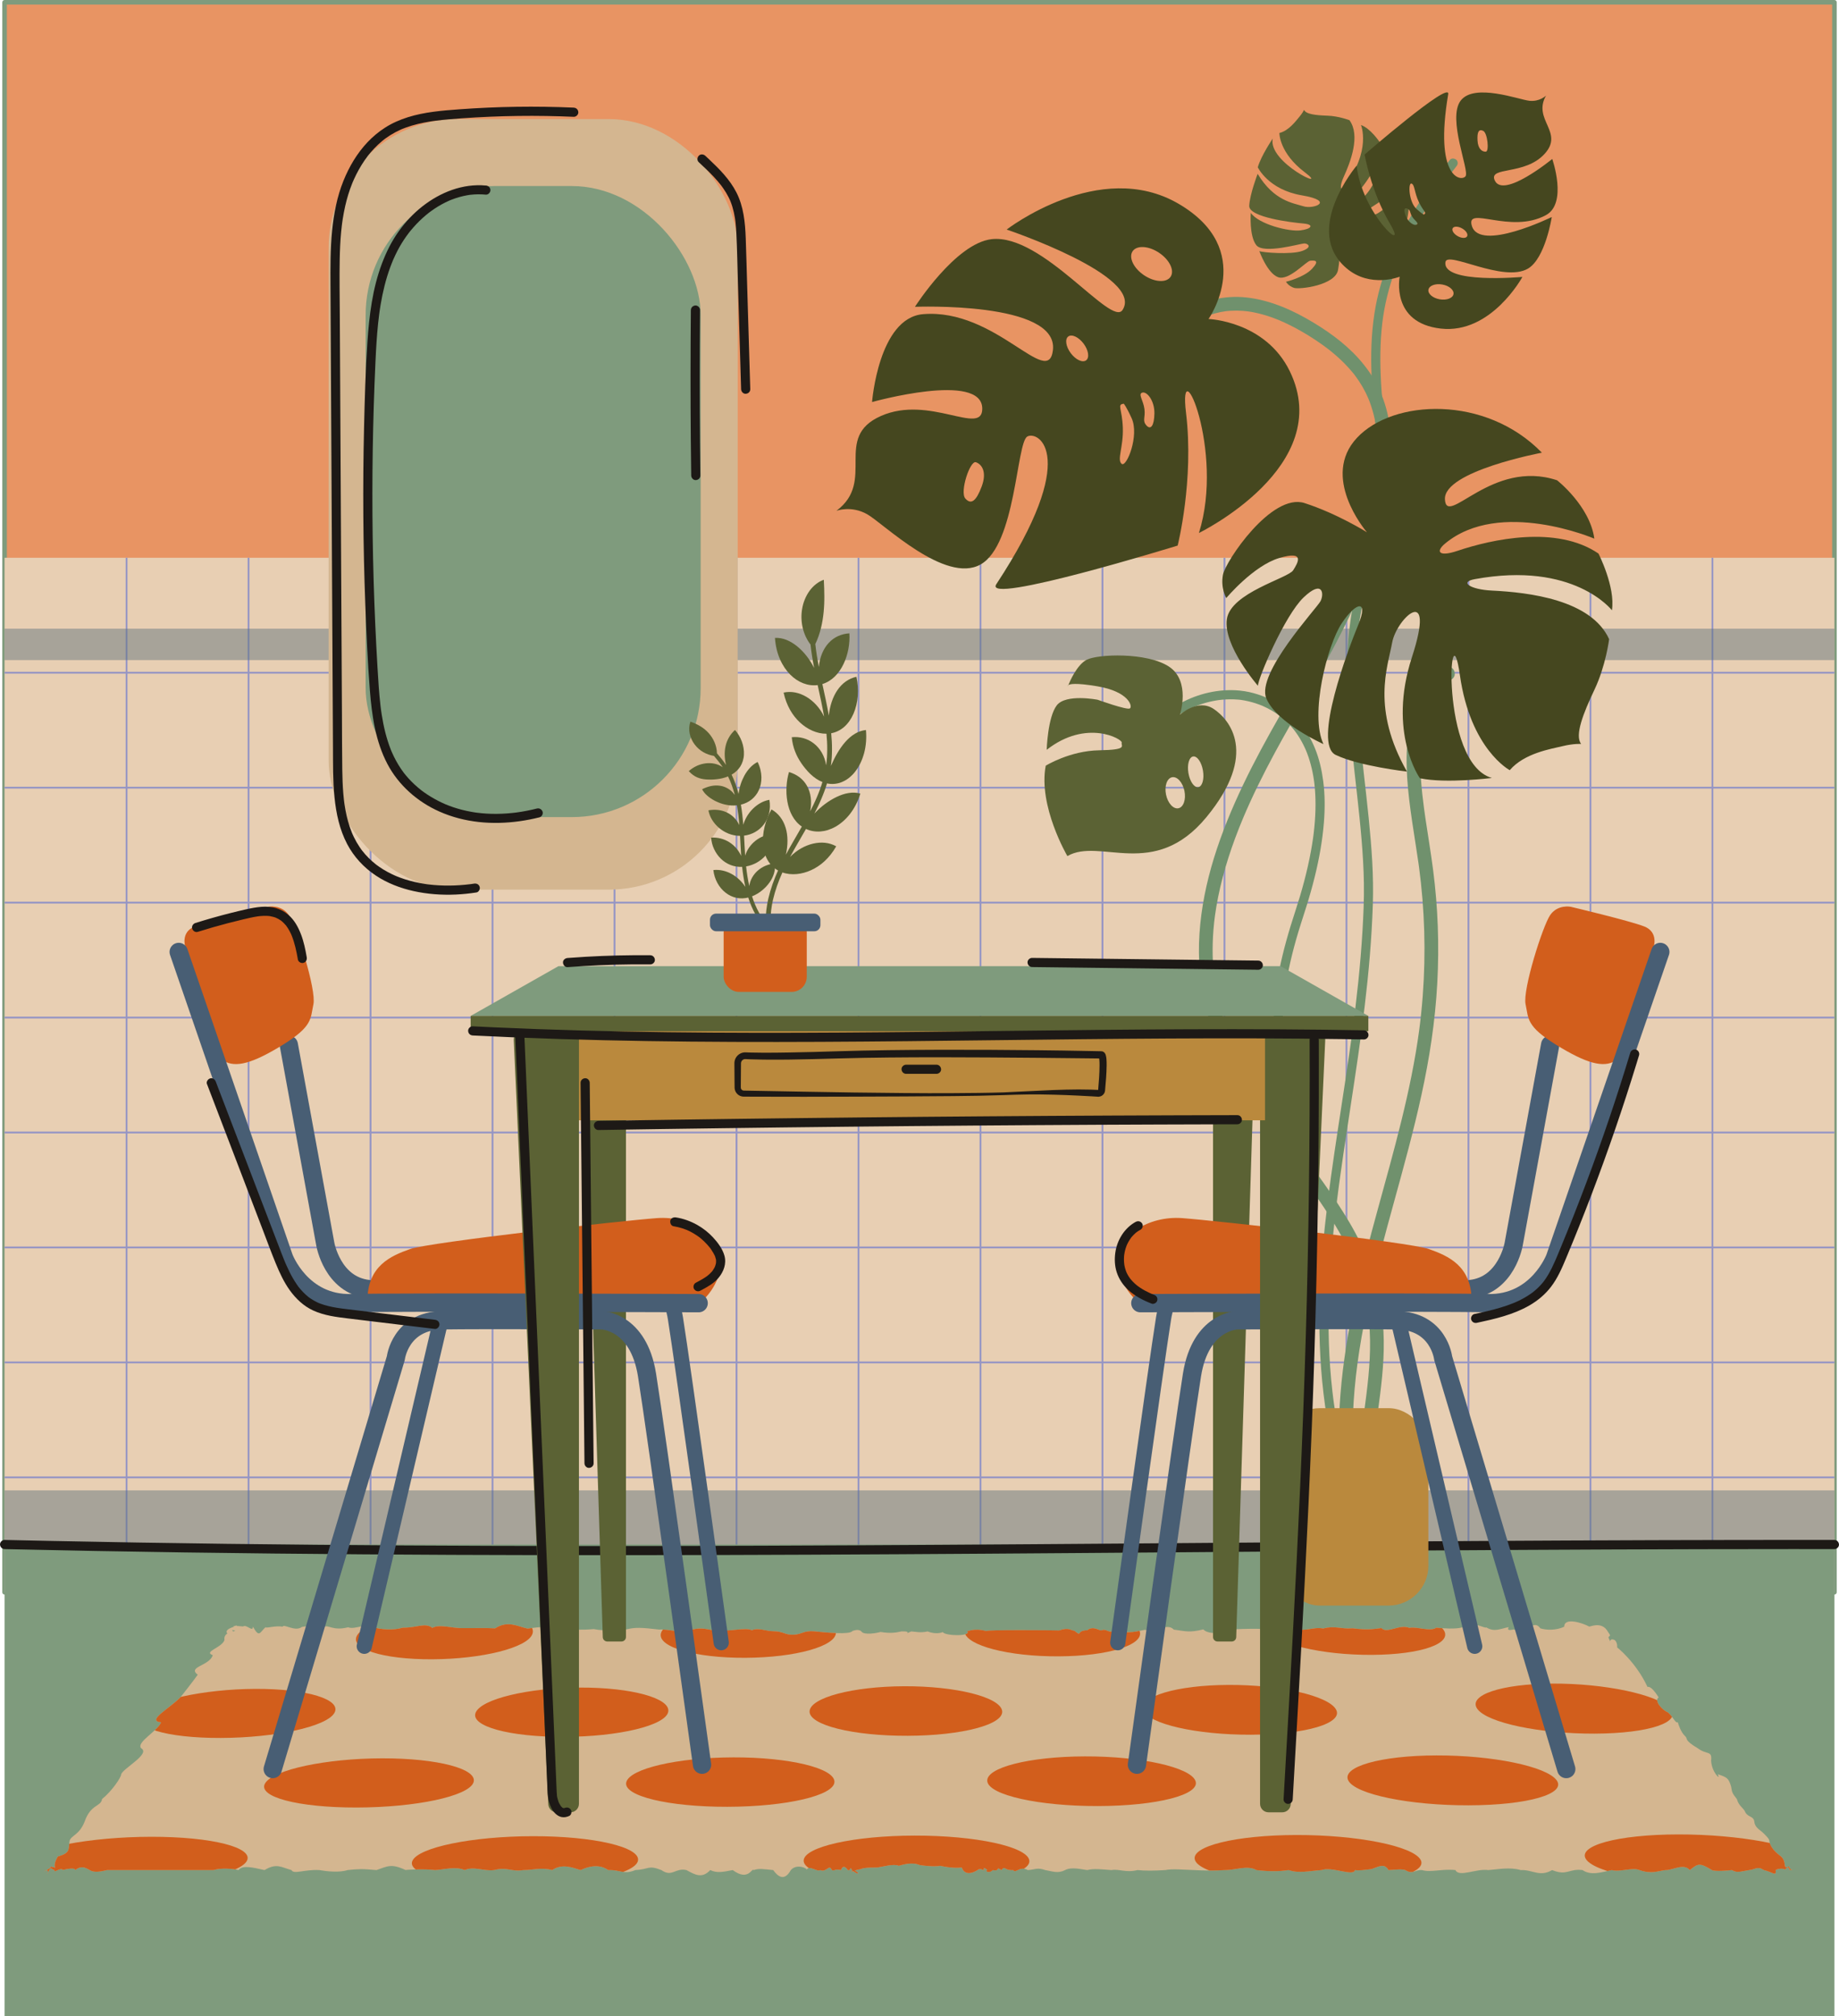 <?xml version="1.0" encoding="UTF-8"?>
<svg id="Layer_2" data-name="Layer 2" xmlns="http://www.w3.org/2000/svg" xmlns:xlink="http://www.w3.org/1999/xlink" viewBox="0 0 2010.01 2202.5">
  <defs>
    <style>
      .cls-1, .cls-2, .cls-3, .cls-4 {
        fill: none;
      }

      .cls-5 {
        fill: #485e74;
      }

      .cls-6 {
        fill: #d25e1c;
      }

      .cls-7 {
        fill: #5e707c;
      }

      .cls-2 {
        stroke-width: 20px;
      }

      .cls-2, .cls-3 {
        stroke: #485e74;
        stroke-linecap: round;
        stroke-linejoin: round;
      }

      .cls-3 {
        stroke-width: 16.63px;
      }

      .cls-8 {
        fill: #45471f;
      }

      .cls-9 {
        fill: #5b6234;
      }

      .cls-4 {
        stroke: #9595c4;
        stroke-miterlimit: 10;
        stroke-width: 2px;
      }

      .cls-10 {
        opacity: .47;
      }

      .cls-11 {
        fill: #1d1916;
      }

      .cls-12 {
        fill: #d4b690;
      }

      .cls-13 {
        fill: #70916d;
      }

      .cls-14 {
        fill: #e8cfb3;
      }

      .cls-15 {
        fill: #e89463;
      }

      .cls-16 {
        fill: #7f9b7d;
      }

      .cls-17 {
        clip-path: url(#clippath);
      }

      .cls-18 {
        fill: #ba893d;
      }
    </style>
    <clipPath id="clippath">
      <path class="cls-1" d="M1736.88,1776.74c-6.2-3.53-27.28-10.74-27.19.2-9.45,4.39-19.98,3.66-26.08,1.79-4.81-6.63-9.06-2.44-12.03-1.5-9.84-2.33-13.13,4.72-17,2.69-4.76.98-7.61,1.1-5.58-2.52-8.99,1.58-15.59,5.86-24.63.18-.44,2.35-18.1-9.33-26.45.2-7.57,1.94-20.41,1.02-28.05.21-6.59,4.78-21.35-1.54-29.42.22-10.89-4.48-24.38,6.84-30.56.23-11.34,1.42-15.69,2.12-31.48.23-13.09,1.09-19.11-3.24-32.17.24-11.49-2.1-17.79,3.74-32.63.24-4.5,2.47-22.05,5.64-32.87.24-20.44-.65-30.21.63-32.88.24-5.64,3.92-26.51,7.11-32.67.24-15.28,3.75-19.06,1.99-32.22.24-7.29-7.88-19.61,3.24-31.56.23-5.63.77-19.56,5.46-30.66.23-10.08,4.64-10.07-1.66-16.4.12-1.72,1.79-9.04-5.63-16.02.12-12.78.24-4.88,8.01-14.15.47-3.98-.11-5.75-4.07-16.62-.24-7.62-.39-80.06-.8-79.34.59-.43-.06-.88-.15-1.36-.27-5.15-1.29-10.5-1.57-15.7-.5-1.17.24-2.51.54-4.07.93,5.51,5.92-24.54,5.41-26.71.94,0,.28-6.96,3.15-16.47-.62-8.17,1.75-12.72.29-17.88,0-11.21,4.45,3.52-.43-10.72-.08-4.6,1.11-11.63,2.59-22.85.63-5.42,1.54-17.21,3.22-20.46.07-2.08-3.04-6.69-2.54-10.26-1.09-3.06,4.26-28.1,1.7-42.04.33-4.52-.45-9.09.12-13.31,1.79-3.79,1.5-7.71,2.06-11.35,1.9-2.63-.12-5.11-.62-7.28-1.42-3.76-1.39-7.69-2.33-11.7-2.32-8.93.02-16.95-4.33-24.44-1.09-5.53-3.57-27,1.84-32.42-.24-12.35,2.48-17.57-4.52-33.78-.25-11.21,4.17-26.13-1.22-34.84-.26-19.29-2.27-26.52-2.63-35.59-.26-15.05.25-22.58,2.25-36.04-.27-12.88,1.13-24.36.67-36.19-.27-15.28-2.52-19.72-2.66-36.04-.27-11.2-2.4-21.6-9.24-35.59-.26-11.91-.74-25.28-.1-34.84-.26-11.79.36-25.92-4.76-33.78-.25-7.73-6.2-16.65-.05-32.42-.24-9.93,3.17-24.16,1.91-30.77-.23-10.38-5.29-21.43,2.81-28.81-.21-17.34,4.34-21.69-3.48-26.55-.2-6.58-3.69-22.88-.23-23.99-.18-7.5,5.81-20.07-4.06-21.12-.16-6.63-1.94-21.38,2.76-17.96-.13-6.86,5.62-7.18,13.17-14.49-.11.16,6.77-7-2.94-10.72-.08-17.85-2.28-1.93,4.12-6.66-.05,1.37-2.72-8.02,1.43-2.29-.02-22.76,6.54,5.51,15.17-2.99,3.88,11.11,2.15-10.43-.52-8.36,10.86-2.61,8.57-23.46,12.68-12.85,16.68-3.53,11.73-27.98,12.52-16.43,21.34-1.76,2.81-19.96,26.22-19.12,24.83-11.88,12.19-37.39,25.54-20.91,27.16-4.13,9.92-27.45,21.83-21.81,28.32,10.59,6.04-19.25,21.67-21.81,28.32.2,3.33-10.43,18.84-20.91,27.16-1.09,8.54-12.35,5.2-19.12,24.83-6.07,15.2-15.42,14.92-16.43,21.34-1.22,9.78.61,12.66-12.85,16.68-8.63,14.74,3.31,12.76-8.36,10.86,4.43,1.46-15.59,8.68-2.99,3.88,2.33,3.66-2.26,7.12,2,0,2.37-4.38,2.97.06,5.85,0-.94,4.09,6.28-3.64,9.48,0-2.32.13,13.38-3.77,12.88,0,6.48-4.76,10.55-3.19,16.05,0,4.03,2.6,9.96,2.23,18.99,0h116.31c7.49-2.48,21.71-1.65,27.31,0,4.45-5.74,15.44-2.85,28.46,0,13.27-8.03,18.45-2.92,29.47,0,2.19,5.02,14.39-.88,30.31,0,8.11,1.4,21.96,2.97,31.01,0,11.93-1.23,15.72-1.47,31.55,0,12.17-4.13,16.03-7.44,31.94,0-1.61-.28,19.66-1.58,32.17,0,9.49-.49,22.87-4.3,32.25,0,10.15-4.4,21.34,1.41,32.18,0,14.57-3.73,19,2.16,31.95,0,10.39.04,19.9-3.2,31.57,0,10.68-7.26,21.86-2.87,31.03,0,13.17-6.06,22.69-5.11,30.34,0,13.31-.49,16.76,5.36,29.5,0,15.4-.77,13.76-5.77,28.5,0,11.73,8.24,15.2-2.81,27.35,0,9.29,4.95,16.93,9.77,26.05,0,7.15,3.45,13.63,2.14,24.59,0,17.25,12.85,20.99-3,22.98,0,5.77-2.05,10.61-1.03,21.21,0,5.18,7.03,12.14,12.8,19.29,0,6.64-7.74,19.38-1.35,17.22,0,2.4-6.12,11.24,2.36,14.99,0,6.72,3.07,9.63-7.19,12.61,0,3.97,1.31,2.08-1.66,10.08,0,1.01-4.04,4.1-5.15,7.39,0,4.38,1.03,1.53-5.53,4.55,0,8.21,6.74,8.95,2.85,1.55,0-7,4.3,3.8-.91,7.5-.87,3.61-1.7,9.88-1.98,18.51-1.91,4.95-.57,17.99-4.44,23.56-1.91,4.19-1.1,14.31-4.38,22.64-.87,10.53,1.72,20.01,1.69,22.64.87.49.2,13.44,3.11,23.56,1.91,4.3,11.81,17.31,2.92,18.51,1.91,5.23-.53.84.4,7.5.87-3.1-.2-3.1-4.72,2,0-3.6,1.17,2.49,4.07,5.85,0,8.71,1.82,2.69-4.64,9.48,0,4.49-5.28,2.73.64,12.88,0,2.9,4.32,6.77-4.99,16.05,0,7.84-.44,10.04-3.15,18.99,0,8.1,1.42,13.95,4.01,21.71,0,6.91-3.86,19.32-.49,24.21,0,7.18-1.94,15.55-.78,26.47,0,8.11-1.54,15.72,3.18,28.51,0,7.77.86,18.07.78,30.32,0,7.41-1.63,20.55-.35,31.91,0,9.61.54,21.43.85,33.27,0,11.56.1,24.55-5.65,34.4,0,12.72,1.58,25.22,1.64,35.31,0,10.59,3.9,23.22.87,35.99,0,11.06-4.22,34.89,7.39,36.44,0,4.3.85,10.98-.27,17.83-1.04,7.61-2.32,14.11-7.15,18.84,1.04,9.99-.51,13.27-1.36,18.35,0,8.18,5.11,10.34-.48,18.32,0,9.31,2.92,22.06-1.61,36.44,0,3.9,8.28,23.3-1.96,35.99,0,9.92-.75,23.84-3.5,35.31,0,12.89-.65,20.77,7.97,34.4,0,16.57,6.68,18.02-1.88,33.27,0,9.04,6.39,21.19,2.27,31.91,0,8.86,2.48,22.6-3.27,30.32,0,13.17,4.64,19.85,1,28.51,0,7.62.34,19.8-7.86,26.47,0,9.08-7.17,10.56-8.31,24.21,0,3.07,1.75,18.56.52,21.71,0,6.25,3.42,8.77,1.59,18.99,0,6.66-.53,8.98-4.71,16.05,0,9.89,2.28,13.83,7.52,12.88,0,1.86-1.85,11.36-2.19,9.48,0,6.12-6.84,5.48,1.17,5.85,0,4.34-1.59,2.17-.14,2,0-6.48-6.46,1.5-1.21-2.99-3.88-7.21,3.56-1.59-4.64-8.36-10.86-1-1.13-11.23-7.43-12.85-16.68.33-2.15-2.82-5.26-6.54-8.95-3.71-3.69-9.21-5.84-9.89-12.39-.81-6.53-6.74-4.62-9.9-10.42-1.64-4.73-6.99-6.33-9.22-14.42-4.78-6.2-5.29-6.85-6.22-13.45-2.76-9.54-4.71-10.31-14.69-13.71,4.26,7.9-6.58-1.68-7.22-14.73,1.33-11.56-4.7-6.01-14.58-13.59-16.01-9.41-10.27-10.27-13.93-13.3-4.45-4.2-7.22-12.38-7.87-15.03-2.63,1.29-5.25-6.02-10.66-10.75-7.11-2.85-15.58-13.37-10.25-16.41,1.92,3.52-6.99-13.13-12.25-11.49-12.61-27.35-34.03-44.02-33.12-43.03.36-5.67-2.39-8.11-3.02-8.33-7.11-2.92-2.74,6.19-6.53-2.61,1.64-3.6,3.72.25-1.84-8.26-6.95-9.37-18.46-3.14-19.34-3.76Z"/>
    </clipPath>
  </defs>
  <g id="room">
    <rect id="wall2" class="cls-15" x="5" y="2.5" width="2000" height="1736.83"/>
    <g id="wall2-2" data-name="wall2">
      <path class="cls-16" d="M2005,0H5c-1.35,0-2.5,1.15-2.5,2.5v1736.83c0,1.35,1.15,2.5,2.5,2.5h2000c1.35,0,2.5-1.15,2.5-2.5V2.5c0-3.22-5-3.22-5,0v1736.83l2.5-2.5H5l2.5,2.5V2.5l-2.5,2.5h2000c3.22,0,3.22-5,0-5Z"/>
    </g>
    <g id="wall1">
      <rect class="cls-14" x="5" y="609.28" width="2000" height="1130.05"/>
      <g>
        <line class="cls-4" x1="5" y1="1613.77" x2="2005" y2="1613.77"/>
        <line class="cls-4" x1="5" y1="1488.21" x2="2005" y2="1488.21"/>
        <line class="cls-4" x1="5" y1="1362.65" x2="2005" y2="1362.65"/>
        <line class="cls-4" x1="5" y1="1237.08" x2="2005" y2="1237.08"/>
        <line class="cls-4" x1="5" y1="1111.52" x2="2005" y2="1111.52"/>
        <line class="cls-4" x1="5" y1="985.96" x2="2005" y2="985.96"/>
        <line class="cls-4" x1="5" y1="860.4" x2="2005" y2="860.4"/>
        <line class="cls-4" x1="5" y1="734.84" x2="2005" y2="734.84"/>
        <line class="cls-4" x1="1871.67" y1="609.28" x2="1871.67" y2="1739.33"/>
        <line class="cls-4" x1="1738.34" y1="609.28" x2="1738.34" y2="1739.33"/>
        <line class="cls-4" x1="1605" y1="609.28" x2="1605" y2="1739.33"/>
        <line class="cls-4" x1="1471.67" y1="609.28" x2="1471.67" y2="1739.33"/>
        <line class="cls-4" x1="1338.34" y1="609.28" x2="1338.34" y2="1739.33"/>
        <line class="cls-4" x1="1205" y1="609.28" x2="1205" y2="1739.33"/>
        <line class="cls-4" x1="1071.67" y1="609.28" x2="1071.67" y2="1739.33"/>
        <line class="cls-4" x1="938.34" y1="609.28" x2="938.34" y2="1739.33"/>
        <line class="cls-4" x1="805" y1="609.28" x2="805" y2="1739.33"/>
        <line class="cls-4" x1="671.67" y1="609.28" x2="671.67" y2="1739.33"/>
        <line class="cls-4" x1="538.34" y1="609.28" x2="538.34" y2="1739.33"/>
        <line class="cls-4" x1="405" y1="609.28" x2="405" y2="1739.33"/>
        <line class="cls-4" x1="271.67" y1="609.28" x2="271.67" y2="1739.33"/>
        <line class="cls-4" x1="138.34" y1="609.28" x2="138.34" y2="1739.33"/>
      </g>
      <g class="cls-10">
        <rect class="cls-7" x="5" y="686.74" width="2000" height="34.31"/>
        <rect class="cls-7" x="5" y="1628.03" width="2000" height="111.5"/>
      </g>
    </g>
    <rect id="flour" class="cls-16" x="5" y="1687.16" width="2000" height="515.34"/>
    <g class="cls-17">
      <path class="cls-12" d="M1784.59,1751.84l-782.62,6.97-782.62-6.97L5,2084.92h921.44s47.38-6.97,75.53-6.97,75.53,6.97,75.53,6.97h921.44l-214.34-333.09Z"/>
      <g>
        <path class="cls-6" d="M461.17,1709.5c-8.77,14.82-56.24,27.09-106.02,27.41s-80.33-11.41-68.24-26.19c12.09-14.78,59.56-27.05,106.02-27.41,46.46-.36,77.02,11.37,68.24,26.19Z"/>
        <path class="cls-6" d="M763.38,1707.38c-3.03,14.9-45.83,27.23-95.61,27.54-49.78.32-84.99-11.47-78.65-26.32,6.34-14.85,49.15-27.18,95.61-27.54,46.46-.36,81.68,11.43,78.65,26.32Z"/>
        <path class="cls-6" d="M1065.6,1705.27c2.72,14.97-35.43,27.36-85.21,27.67-49.78.32-89.65-11.53-89.06-26.46.59-14.93,38.74-27.32,85.21-27.67,46.46-.36,86.34,11.49,89.06,26.46Z"/>
        <path class="cls-6" d="M1367.81,1703.15c8.47,15.04-25.02,27.49-74.8,27.81-49.78.32-94.31-11.59-99.47-26.59-5.15-15,28.33-27.45,74.8-27.81,46.46-.36,91,11.55,99.47,26.59Z"/>
        <path class="cls-6" d="M581.82,1785.14c-5.9,14.86-54.87,27.11-109.37,27.37-54.5.26-91.22-11.55-82-26.37,9.22-14.82,58.18-27.07,109.37-27.37,51.19-.3,87.9,11.51,82,26.37Z"/>
        <path class="cls-6" d="M913.7,1783.4c-.15,14.93-44.46,27.24-98.96,27.5-54.5.26-95.88-11.61-92.41-26.5,3.47-14.89,47.77-27.2,98.96-27.5,51.19-.3,92.56,11.57,92.41,26.5Z"/>
        <path class="cls-6" d="M1245.59,1781.67c5.6,15.01-34.05,27.38-88.56,27.63-54.5.26-100.54-11.67-102.82-26.63-2.28-14.96,37.37-27.33,88.56-27.63s97.22,11.63,102.82,26.63Z"/>
        <path class="cls-6" d="M1577.47,1779.93c11.34,15.08-23.64,27.51-78.15,27.76s-105.2-11.73-113.22-26.76c-8.03-15.04,26.96-27.47,78.15-27.76s101.88,11.69,113.22,26.76Z"/>
        <path class="cls-6" d="M1670.03,1701.04c14.22,15.12-14.61,27.62-64.39,27.94s-98.97-11.65-109.87-26.72c-10.9-15.07,17.93-27.58,64.39-27.94,46.46-.36,95.66,11.61,109.87,26.72Z"/>
        <path class="cls-6" d="M365.4,1871.27c-8.77,14.82-64.34,26.99-124.11,27.18-59.77.19-98.42-11.64-86.33-26.42,12.09-14.78,67.65-26.95,124.11-27.18s95.11,11.6,86.33,26.42Z"/>
        <path class="cls-6" d="M730.35,1869.96c-3.03,14.9-53.93,27.12-113.7,27.31-59.77.19-103.08-11.7-96.74-26.55,6.34-14.85,57.25-27.08,113.7-27.31s99.77,11.66,96.74,26.55Z"/>
        <path class="cls-6" d="M1095.3,1868.65c2.72,14.97-43.52,27.26-103.29,27.44-59.77.19-107.74-11.76-107.15-26.69.59-14.93,46.84-27.21,103.29-27.44s104.43,11.72,107.15,26.69Z"/>
        <path class="cls-6" d="M1460.25,1867.33c8.47,15.04-33.12,27.39-92.89,27.58s-112.4-11.82-117.55-26.82c-5.15-15,36.43-27.35,92.89-27.58s109.08,11.78,117.55,26.82Z"/>
        <path class="cls-6" d="M517.41,1947.31c-5.9,14.86-62.97,27.01-127.46,27.13-64.49.13-109.3-11.78-100.09-26.6,9.22-14.82,66.28-26.96,127.46-27.13,61.18-.17,105.99,11.74,100.09,26.6Z"/>
        <path class="cls-6" d="M912.04,1946.38c-.15,14.93-52.56,27.14-117.05,27.27-64.49.13-113.96-11.84-110.5-26.73,3.47-14.89,55.87-27.1,117.05-27.27s110.65,11.8,110.5,26.73Z"/>
        <path class="cls-6" d="M1306.66,1945.44c5.6,15.01-42.15,27.27-106.64,27.4-64.49.13-118.62-11.9-120.9-26.86-2.28-14.96,45.47-27.23,106.64-27.4,61.18-.17,115.31,11.86,120.9,26.86Z"/>
        <path class="cls-6" d="M1701.28,1944.51c11.34,15.08-31.74,27.41-96.24,27.53-64.49.13-123.28-11.96-131.31-26.99-8.03-15.04,35.06-27.36,96.24-27.53,61.18-.17,119.97,11.92,131.31,26.99Z"/>
        <path class="cls-6" d="M1825.2,1866.02c14.22,15.12-22.71,27.52-82.48,27.71s-117.06-11.88-127.96-26.95c-10.9-15.07,26.02-27.48,82.48-27.71s113.74,11.84,127.96,26.95Z"/>
        <path class="cls-6" d="M269.62,2033.05c-8.77,14.82-72.44,26.89-142.2,26.95-69.76.06-116.51-11.87-104.42-26.65,12.09-14.78,75.75-26.84,142.2-26.95,66.44-.1,113.19,11.83,104.42,26.65Z"/>
        <path class="cls-6" d="M697.31,2032.53c-3.03,14.9-62.03,27.02-131.79,27.08-69.76.06-121.17-11.93-114.83-26.78s65.35-26.98,131.79-27.08c66.44-.1,117.85,11.89,114.83,26.78Z"/>
        <path class="cls-6" d="M1125,2032.02c2.72,14.97-51.62,27.15-121.38,27.21-69.76.06-125.83-11.99-125.23-26.92s54.94-27.11,121.38-27.21c66.44-.1,122.51,11.95,125.23,26.92Z"/>
        <path class="cls-6" d="M1552.69,2031.51c8.47,15.04-41.22,27.28-110.97,27.35-69.76.06-130.49-12.05-135.64-27.05-5.15-15,44.53-27.24,110.97-27.35,66.44-.1,127.17,12.01,135.64,27.05Z"/>
        <path class="cls-6" d="M453.01,2109.49c-5.9,14.86-71.06,26.9-145.55,26.9s-127.39-12.01-118.18-26.83c9.22-14.82,74.38-26.86,145.55-26.9s124.08,11.97,118.18,26.83Z"/>
        <path class="cls-6" d="M910.37,2109.35c-.15,14.93-60.66,27.04-135.14,27.04s-132.05-12.07-128.58-26.96c3.47-14.89,63.97-26.99,135.14-27.04,71.17-.04,128.74,12.03,128.58,26.96Z"/>
        <path class="cls-6" d="M1367.73,2109.22c5.6,15.01-50.25,27.17-124.73,27.17s-136.71-12.13-138.99-27.09c-2.28-14.96,53.56-27.13,124.73-27.17s133.4,12.09,138.99,27.09Z"/>
        <path class="cls-6" d="M1825.09,2109.09c11.34,15.08-39.84,27.3-114.32,27.3s-141.37-12.19-149.4-27.23,43.16-27.26,114.32-27.3c71.17-.04,138.06,12.15,149.4,27.23Z"/>
        <path class="cls-6" d="M1980.38,2031c14.22,15.12-30.81,27.42-100.57,27.48-69.76.06-135.15-12.11-146.05-27.18-10.9-15.07,34.12-27.38,100.57-27.48,66.44-.1,131.83,12.07,146.05,27.18Z"/>
      </g>
    </g>
    <path class="cls-11" d="M5,1692.16c32.79.75,65.58,1.42,98.37,2.02,32.58.6,65.17,1.13,97.75,1.6,32.55.47,65.1.88,97.64,1.22,32.68.35,65.36.64,98.05.88,32.49.24,64.98.43,97.47.57,32.47.14,64.93.23,97.4.29,32.61.05,65.23.07,97.84.04,32.43-.02,64.87-.08,97.3-.17,32.43-.09,64.85-.21,97.28-.35,32.42-.14,64.84-.31,97.26-.49,32.58-.19,65.17-.39,97.75-.61,32.42-.22,64.85-.45,97.27-.69s64.86-.48,97.29-.73,65.22-.5,97.83-.75,64.92-.49,97.38-.72c32.48-.23,64.96-.46,97.45-.67,32.51-.21,65.02-.41,97.52-.58,32.7-.18,65.41-.33,98.11-.46,32.57-.13,65.15-.23,97.72-.31s65.22-.11,97.84-.12c15.82,0,31.64,0,47.47.02,2.62,0,5.12-2.3,5-5s-2.2-5-5-5c-32.8-.03-65.6-.02-98.4.02-32.59.04-65.18.12-97.77.22-32.55.1-65.11.24-97.66.39-32.69.16-65.38.33-98.06.53s-64.99.41-97.48.63c-32.47.22-64.94.46-97.41.7-32.62.24-65.23.49-97.85.74-32.44.25-64.87.5-97.31.74-32.43.24-64.85.48-97.28.71-32.42.23-64.84.45-97.26.65-32.58.2-65.17.39-97.75.56-32.42.16-64.84.31-97.27.42-32.43.12-64.86.2-97.29.26-32.61.06-65.21.08-97.82.06-32.46-.02-64.91-.07-97.37-.17-32.48-.1-64.96-.24-97.43-.43-32.5-.19-65.01-.43-97.51-.72-32.7-.3-65.4-.65-98.1-1.06-32.57-.41-65.13-.88-97.7-1.42s-65.21-1.14-97.81-1.81c-15.82-.33-31.64-.67-47.45-1.03-2.62-.06-5.12,2.34-5,5s2.2,4.94,5,5h0Z"/>
    <rect class="cls-12" x="359.17" y="130.08" width="447.13" height="841.72" rx="141.01" ry="141.01"/>
    <rect class="cls-16" x="399.64" y="203.21" width="366.19" height="689.36" rx="141.01" ry="141.01"/>
    <path class="cls-16" d="M462.1,233.73c-13.75,6.37-24.47,17.99-31.78,31.08-8.5,15.2-12.47,32.41-15.16,49.47-2.92,18.51-4.97,37.17-6.61,55.84-1.67,18.89-2.82,37.83-3.64,56.77-.82,18.97-1.29,37.94-1.61,56.92-.31,18.99-.46,37.99-.61,56.98s-.3,38.32-.46,57.49-.3,38.49-.46,57.74c-.15,19.25-.3,38.49-.46,57.74-.08,9.58-.15,19.16-.23,28.74-.04,4.83-.09,9.66-.11,14.5-.01,3.3.17,6.77,1.3,9.9,1.19,3.29,3.24,5.73,6.49,7.1,1.25.52,2.75-.56,3.08-1.75.4-1.44-.5-2.55-1.75-3.08-2.32-.97-3.26-3.87-3.72-6.31-.67-3.55-.39-7.28-.36-10.87.07-9.41.15-18.83.22-28.24.15-19,.3-37.99.45-56.99.15-18.91.3-37.82.45-56.74s.3-37.82.45-56.74.27-37.44.51-56.16c.24-18.74.6-37.47,1.25-56.2s1.58-37.25,2.97-55.84,3.22-37.13,5.66-55.6c2.29-17.34,4.93-34.9,11.45-51.24,5.38-13.47,13.92-26.31,25.87-34.8,2.93-2.08,6.05-3.89,9.31-5.4,1.23-.57,1.53-2.33.9-3.42-.74-1.26-2.19-1.47-3.42-.9h0Z"/>
    <path class="cls-11" d="M531.08,202.68c-25.24-2.4-49.69,7.34-69.34,22.69-9.91,7.74-18.52,17.02-25.86,27.22-7.86,10.91-13.82,23.01-18.54,35.58-10.19,27.15-13.79,56.32-15.73,85.09-2.1,31.2-2.98,62.52-3.71,93.78-.75,32.2-1.02,64.4-.79,96.61.23,32.2.95,64.41,2.16,96.59,1.18,31.28,2.53,62.62,4.99,93.83,2.17,27.52,6.15,55.7,19.17,80.44,12.28,23.32,32.88,41.36,56.86,52,27.53,12.22,57.92,14.66,87.54,10.55,7.31-1.02,14.56-2.45,21.72-4.24,2.54-.63,4.31-3.62,3.49-6.15s-3.43-4.17-6.15-3.49c-7.31,1.83-14.72,3.29-22.19,4.31,1.11-.15-.43.05-.54.07-.47.06-.94.12-1.4.17-.94.11-1.87.22-2.81.31-1.87.19-3.75.36-5.63.5-3.75.27-7.52.43-11.28.47-7.51.07-15.03-.35-22.48-1.34,1.12.15-.42-.06-.53-.08-.46-.07-.93-.14-1.39-.21-.93-.14-1.85-.29-2.78-.46-1.85-.32-3.69-.68-5.53-1.07-3.35-.72-6.67-1.55-9.96-2.52-3.02-.89-6-1.88-8.95-2.98-1.41-.53-2.82-1.08-4.21-1.66-.26-.11-1.12-.44-.08-.03-.37-.15-.72-.31-1.08-.47-.84-.37-1.68-.74-2.51-1.13-5.71-2.64-11.22-5.69-16.47-9.16-1.2-.79-2.39-1.61-3.56-2.44-.64-.45-1.27-.92-1.9-1.38-.31-.23-.63-.47-.94-.71-.21-.16-.42-.32-.62-.48.5.38.52.4.08.06-2.45-1.95-4.84-3.96-7.13-6.09s-4.49-4.35-6.59-6.67c-.96-1.06-1.9-2.14-2.82-3.25-.5-.6-.99-1.21-1.48-1.82-.24-.31-.49-.61-.73-.92.78,1.01-.27-.36-.4-.55-3.93-5.26-7.33-10.9-10.24-16.78-.67-1.35-1.31-2.72-1.93-4.1-.34-.75-.67-1.51-.99-2.26.47,1.11-.06-.16-.13-.33-.21-.51-.41-1.02-.62-1.53-1.17-2.94-2.23-5.93-3.19-8.94-2.03-6.35-3.64-12.82-4.95-19.35-.66-3.3-1.24-6.61-1.76-9.93-.26-1.67-.5-3.34-.73-5.01-.2-1.41.13,1.06-.05-.34-.05-.42-.11-.84-.16-1.26-.11-.84-.21-1.68-.31-2.52-1.66-13.93-2.47-27.94-3.31-41.94-.95-15.91-1.78-31.82-2.48-47.74-1.41-31.76-2.34-63.54-2.8-95.33-.45-31.79-.43-63.58.08-95.37.51-31.83,1.49-63.66,2.96-95.46.65-14.17,1.45-28.34,2.93-42.45.37-3.47.78-6.93,1.23-10.39.19-1.47-.15,1.04.06-.43.06-.44.12-.88.18-1.32.12-.88.25-1.76.38-2.64.26-1.76.54-3.51.83-5.26,1.17-6.97,2.58-13.91,4.31-20.76s3.77-13.56,6.19-20.17c.61-1.65,1.24-3.29,1.89-4.93.27-.68.55-1.36.83-2.04.56-1.35-.4.91.18-.43.23-.54.46-1.08.7-1.62,1.4-3.17,2.89-6.31,4.49-9.38,2.79-5.35,5.96-10.51,9.46-15.43.84-1.19,1.71-2.36,2.59-3.51.17-.23.69-.95.03-.04.22-.31.47-.6.7-.9.55-.7,1.11-1.38,1.67-2.07,1.94-2.34,3.95-4.62,6.04-6.83,4.17-4.39,8.64-8.49,13.4-12.23.17-.14,1.16-.95.18-.14.29-.24.6-.46.9-.68.5-.38,1-.75,1.51-1.12,1.31-.95,2.65-1.88,4-2.78,2.48-1.65,5.03-3.2,7.64-4.63s5.24-2.75,7.94-3.95c.34-.15.67-.29,1.01-.44.23-.1.85-.42-.18.07.66-.31,1.36-.56,2.04-.82,1.48-.58,2.97-1.12,4.48-1.62,2.77-.92,5.59-1.71,8.44-2.36,1.3-.3,2.62-.56,3.93-.8.72-.13,1.44-.25,2.16-.36.36-.05.72-.13,1.08-.16-1.42.12,0,0,.3-.03,5.69-.67,11.43-.73,17.12-.18,2.61.25,5.11-2.48,5-5-.13-2.92-2.2-4.73-5-5h0Z"/>
    <path class="cls-11" d="M755.1,338.7c-.22,23.47-.34,46.94-.35,70.4s.09,47.1.29,70.65c.11,13.23.26,26.46.45,39.69.04,2.61,2.27,5.12,5,5s5.04-2.2,5-5c-.32-23.47-.54-46.93-.65-70.4-.11-23.55-.11-47.1,0-70.65.06-13.23.15-26.46.28-39.7.02-2.62-2.32-5.12-5-5s-4.97,2.2-5,5h0Z"/>
    <path class="cls-11" d="M763.76,177.19c5.6,5.21,11.2,10.44,16.43,16.03,2.63,2.81,5.14,5.71,7.53,8.72.05.06.48.61.12.15-.39-.49.16.2.24.32.25.33.5.66.75,1,.58.78,1.14,1.57,1.7,2.37,1.11,1.59,2.16,3.22,3.16,4.88s1.87,3.24,2.71,4.91c.41.81.8,1.62,1.17,2.44.2.44.4.89.59,1.34-.39-.86.15.38.27.66,1.53,3.85,2.72,7.84,3.63,11.88.45,1.99.83,3.99,1.16,6,.16.97.3,1.95.44,2.92-.14-.98.05.4.09.7.06.53.13,1.06.18,1.58.46,4.17.75,8.35.95,12.54.86,17.87,1.14,35.79,1.68,53.67.54,18.14,1.09,36.28,1.63,54.43s1.09,36.45,1.64,54.68c.07,2.25.13,4.49.2,6.74.08,2.61,2.24,5.12,5,5s5.08-2.2,5-5c-.55-18.39-1.1-36.78-1.65-55.18s-1.1-36.78-1.65-55.18c-.55-18.2-.99-36.4-1.65-54.59-.63-17.15-2.29-34.55-10.22-50.06-7.15-13.97-18.41-25.37-29.73-36.01-1.43-1.34-2.86-2.68-4.3-4.01-1.92-1.78-5.2-2.04-7.07,0s-2.05,5.17,0,7.07h0Z"/>
  </g>
  <g id="_Слой_7" data-name="Слой 7">
    <g>
      <path class="cls-13" d="M1293.82,363.22c1.81-2.1,3.74-4.1,5.79-5.96.97-.88,1.98-1.74,3-2.57.24-.2.5-.38.74-.58-1.78,1.52-.75.57-.33.26.55-.41,1.11-.82,1.67-1.21,4.47-3.15,9.3-5.77,14.33-7.9l-1.79.76c7.29-3.05,14.95-5.06,22.77-6.13l-1.99.27c9.06-1.21,18.19-1.1,27.24.12l-1.99-.27c12.5,1.73,24.61,5.44,36.22,10.33l-1.79-.76c16.85,7.15,32.9,16.53,47.8,27.14,1.77,1.26,3.52,2.55,5.25,3.86.43.32.89.63,1.3.99-.06-.05-1.5-1.17-.55-.43.16.13.32.25.48.38.91.71,1.81,1.43,2.71,2.15,3.36,2.72,6.64,5.55,9.81,8.5s6.19,5.99,9.1,9.17c1.45,1.58,2.86,3.2,4.24,4.85.64.77,1.28,1.55,1.91,2.33.33.42.66.84,1,1.26.57.73-1-1.3-.44-.56.2.27.41.53.61.8,6,7.95,11.02,16.58,14.92,25.75l-.76-1.79c5.01,11.9,8.12,24.49,9.87,37.26l-.27-1.99c2.34,17.42,2.21,35.12.7,52.61-.42,4.86-.96,9.72-1.6,14.56l.27-1.99c-3.78,28.14-11.31,55.64-21.15,82.24-2.81,7.59-5.81,15.11-8.95,22.57l.76-1.79c-10.65,25.18-23,49.6-36.03,73.63-13.01,23.98-26.7,47.58-40.2,71.28-13.94,24.48-27.48,49.19-39.62,74.62-12.41,26-23.51,52.72-32.01,80.26-8.29,26.9-14.02,54.68-15.85,82.8-1.8,27.67.52,55.69,7.47,82.57,6.3,24.35,16.34,47.66,28.34,69.71,12,22.03,26.01,42.9,40.56,63.32,14.65,20.57,29.89,40.73,44.48,61.35,14.71,20.78,29.09,42.02,40.47,64.85,2.61,5.23,5.06,10.54,7.33,15.93l-.76-1.79c6.46,15.33,11.44,31.26,14.58,47.59.82,4.27,1.52,8.56,2.1,12.86l-.27-1.99c1.75,13.15,2.37,26.43,2.12,39.69-.25,13.19-1.33,26.36-2.8,39.47-.84,7.56-1.82,15.11-2.83,22.65l.27-1.99c-2.69,20-5.63,39.96-7.76,60.03-2.3,21.68-3.61,43.46-3.35,65.27.16,13.77.94,27.52,2.31,41.22.2,2.04.7,3.81,2.2,5.3,1.3,1.3,3.44,2.28,5.3,2.2,3.73-.17,7.92-3.32,7.5-7.5-1.94-19.37-2.67-38.84-2.21-58.3.41-17.34,1.74-34.65,3.65-51.89,1-9.04,2.15-18.06,3.36-27.07l-.27,1.99c1.9-14.13,3.95-28.25,5.7-42.4,1.62-13.06,2.97-26.16,3.6-39.3.62-13.06.52-26.16-.66-39.19-1.28-14.2-3.7-28.31-7.46-42.06-4.17-15.26-9.94-30.08-16.79-44.34-7.49-15.61-16.48-30.41-26-44.85-9.32-14.14-19.16-27.93-29.12-41.63s-20.11-27.36-29.99-41.17c-9.8-13.69-19.36-27.56-28.28-41.84s-16.97-28.58-24.01-43.62c-1.71-3.65-3.35-7.33-4.92-11.04l.76,1.79c-6.76-16.03-12.12-32.64-15.58-49.7-1.08-5.33-1.97-10.69-2.7-16.08l.27,1.99c-2.49-18.77-2.82-37.77-1.29-56.63.43-5.36,1.02-10.71,1.73-16.04l-.27,1.99c3.95-29.26,11.89-57.85,22.13-85.51,2.96-8,6.12-15.94,9.44-23.8l-.76,1.79c10.3-24.38,22.1-48.1,34.67-71.38,12.16-22.52,25.09-44.61,37.73-66.86,12.56-22.09,24.93-44.3,36.36-67,11.5-22.82,22.06-46.17,30.82-70.19,8.46-23.21,15.15-47.1,19.08-71.51,4.07-25.26,5.85-51.33,2.53-76.79-1.7-13.04-4.5-25.88-9.42-38.11-2.5-6.22-5.35-12.29-8.78-18.06-3.24-5.46-6.94-10.6-10.88-15.57-14.8-18.66-34.24-33.38-54.49-45.65-22.72-13.77-47.42-24.94-74.06-27.84-11.73-1.28-23.7-.52-35.18,2.2s-21.8,7.19-30.93,13.88c-4.69,3.44-9.05,7.23-12.84,11.65-1.31,1.53-2.2,3.23-2.2,5.3,0,1.84.82,4.04,2.2,5.3,2.81,2.58,7.88,3.18,10.61,0h0Z"/>
      <path class="cls-13" d="M1584.62,728.64c-4.89-.9-9.62-.19-13.93,2.38-3.95,2.36-6.95,5.72-9.67,9.37-4.33,5.82-7.6,12.66-10.44,19.31-3.08,7.19-5.67,14.53-7.6,22.12s-3.21,15.35-4.14,23.13c-1.76,14.8-1.74,29.77-.81,44.63,1,15.92,3.07,31.75,5.38,47.53,2.23,15.2,4.76,30.36,6.94,45.56.3,2.07.58,4.15.86,6.22l-.27-1.99c3.12,23.32,5.04,46.8,5.72,70.32.68,23.52.14,47.07-1.62,70.53-.99,13.18-2.37,26.32-4.13,39.42l.27-1.99c-2.25,16.69-5.11,33.3-8.41,49.81-3.3,16.52-7.05,32.94-11.07,49.3s-8.36,32.85-12.79,49.22c-4.41,16.3-8.93,32.57-13.39,48.86s-8.86,32.57-13.05,48.92c-4.19,16.38-8.15,32.83-11.71,49.36-3.59,16.64-6.78,33.37-9.41,50.19-2.69,17.18-4.84,34.46-6.22,51.8-1.33,16.75-1.94,33.56-1.64,50.36s1.65,34.55,3.97,51.7c.56,4.11,1.18,8.22,1.86,12.31.29,1.74,1.98,3.63,3.45,4.48,1.61.94,3.98,1.34,5.78.76s3.57-1.71,4.48-3.45c1-1.89,1.11-3.68.76-5.78-.71-4.25-1.35-8.51-1.93-12.79l.27,1.99c-2.3-17.27-3.48-34.68-3.68-52.1s.56-34.9,2.08-52.27c.87-9.88,1.98-19.74,3.3-29.57l-.27,1.99c2.7-20.04,6.26-39.97,10.41-59.76,4.16-19.85,8.91-39.56,13.98-59.2,5.04-19.52,10.37-38.97,15.72-58.4,5.35-19.44,10.72-38.88,15.82-58.39,5.09-19.48,9.93-39.02,14.21-58.69s8.04-39.58,10.94-59.56c3.02-20.8,5.18-41.72,6.31-62.71,1.11-20.56,1.29-41.16.53-61.74s-2.46-41.11-5.1-61.53c-2.39-18.48-5.5-36.85-8.23-55.28-.65-4.36-1.27-8.72-1.86-13.09l.27,1.99c-2.85-21.24-4.89-42.72-3.92-64.18.27-5.89.77-11.76,1.55-17.6l-.27,1.99c1.77-13,4.97-25.8,10.04-37.91l-.76,1.79c2.27-5.39,4.9-10.62,7.88-15.65.7-1.17,1.41-2.33,2.2-3.45.19-.26.38-.52.56-.79.85-1.2-1.17,1.41-.22.28.42-.5.83-1,1.26-1.48.48-.52.97-1.03,1.48-1.51.23-.22.47-.43.7-.64.49-.43,1.43-.87-.35.23,1.15-.71,2.18-1.46,3.44-1.99l-1.79.76c.87-.35,1.76-.6,2.69-.75l-1.99.27c.95-.13,1.88-.14,2.83-.03l-1.99-.27c.24.03.49.07.73.12,2.02.37,3.95.31,5.78-.76,1.56-.91,3.04-2.69,3.45-4.48.84-3.68-1.11-8.47-5.24-9.23h0Z"/>
      <path class="cls-13" d="M1266.17,800.43c3.49-4.07,7.27-7.88,11.34-11.37.99-.85,2-1.69,3.02-2.5.2-.16.41-.32.61-.49,1-.79-.56.42.07-.06.57-.43,1.14-.87,1.72-1.29,2.16-1.59,4.38-3.09,6.64-4.52,4.48-2.82,9.17-5.31,14.01-7.46.24-.1,2.13-.95.97-.43.6-.27,1.21-.5,1.82-.74,1.21-.48,2.44-.95,3.67-1.39,2.58-.93,5.2-1.76,7.85-2.5s5.06-1.31,7.62-1.83c1.28-.26,2.57-.5,3.85-.71.58-.1,1.16-.19,1.74-.27.32-.05.65-.11.97-.14-1.32.12.02,0,.22-.03,5.32-.66,10.68-.93,16.04-.77,1.86.05,3.71.15,5.56.33.57.05,1.14.11,1.7.18.25.03.5.06.76.09.14.02.28.04.43.05.97.12-1.47-.21-.72-.1,5.45.8,10.82,2.01,16.07,3.7,1.53.49,3.04,1.02,4.54,1.59.76.29,1.51.58,2.26.88.38.15.76.32,1.14.47-2.07-.84-.37-.15.12.06,3.21,1.41,6.34,2.99,9.38,4.75,3.27,1.89,6.43,3.98,9.44,6.26.17.13.34.26.52.39.69.52-1.2-.94-.33-.25.4.32.8.63,1.2.95.76.62,1.52,1.25,2.26,1.89,1.56,1.35,3.08,2.76,4.55,4.21s2.95,3.03,4.34,4.62c.73.83,1.44,1.67,2.13,2.52.33.4.65.8.97,1.21.15.19.3.39.46.58-1.23-1.5-.37-.47-.08-.09,2.82,3.72,5.36,7.65,7.62,11.74,1.22,2.21,2.37,4.47,3.43,6.76.25.55.5,1.1.75,1.65.22.49,1.16,2.77.38.84.49,1.22,1,2.43,1.46,3.65,2.04,5.34,3.68,10.84,4.99,16.4.71,3.01,1.32,6.04,1.84,9.09.27,1.57.51,3.15.73,4.73.03.24.06.48.1.72-.26-1.53-.13-.95-.08-.6.05.41.11.81.16,1.22.11.91.22,1.81.32,2.72.77,7.17,1.11,14.39,1.11,21.6,0,8.18-.45,16.35-1.24,24.48-.21,2.17-.44,4.34-.7,6.51-.13,1.11-.27,2.22-.41,3.33-.04.31-.32,2.26-.09.69-.09.62-.17,1.24-.26,1.87-.67,4.74-1.44,9.47-2.31,14.19-4.05,22.14-9.99,43.91-17,65.28-7.14,21.78-13.54,43.8-17.92,66.31-3.22,16.56-5.44,33.4-5.78,50.29-.25,12.7.67,25.4,2.81,37.93,1.68,9.8,4.2,19.42,7.06,28.93,2.52,8.36,5.28,16.66,7.43,25.13,1.06,4.16,1.96,8.36,2.63,12.6.08.53.16,1.06.24,1.6.07.47.19,1.63-.05-.36.03.3.08.59.11.89.14,1.11.26,2.23.36,3.35.21,2.24.34,4.49.4,6.74.13,4.95-.11,9.9-.68,14.81-.07.61-.15,1.23-.23,1.84-.11.86.2-1.4.07-.55-.02.13-.04.26-.06.39-.06.4-.11.79-.17,1.19-.45,2.99-.94,5.98-1.41,8.97-1.05,6.73-2.11,13.45-3.15,20.18-4.13,26.74-8.06,53.52-11.23,80.4-3.11,26.38-5.46,52.87-6.45,79.42-.99,26.59-.6,53.24,1.71,79.75,1.15,13.21,2.79,26.37,4.89,39.46.42,2.59,3.78,4.26,6.15,3.49,2.81-.91,3.94-3.38,3.49-6.15-.55-3.44-1.08-6.89-1.56-10.34-.12-.82-.23-1.64-.34-2.46.03.22.12.87-.02-.15-.05-.41-.11-.82-.16-1.23-.22-1.72-.44-3.44-.65-5.17-.81-6.71-1.48-13.43-2.04-20.16-1.1-13.31-1.71-26.66-1.92-40.02-.41-26.67.84-53.35,3.13-79.92,1.15-13.34,2.56-26.66,4.17-39.96.81-6.71,1.66-13.42,2.56-20.12.04-.33.09-.65.13-.98.22-1.62-.13.98.09-.63.11-.82.22-1.64.33-2.45.22-1.64.45-3.27.68-4.91.48-3.44.96-6.88,1.46-10.31,1.91-13.29,3.93-26.56,5.99-39.82,1.04-6.73,2.1-13.46,3.16-20.19.58-3.73,1.17-7.45,1.55-11.2.98-9.75.51-19.51-1.1-29.17-1.42-8.53-3.81-16.86-6.34-25.12-2.72-8.87-5.54-17.72-7.74-26.74-1.24-5.09-2.3-10.22-3.14-15.39-.22-1.39-.43-2.79-.63-4.18-.17-1.21.17,1.32.01.08-.04-.35-.09-.7-.13-1.05-.09-.71-.17-1.42-.25-2.13-.34-3.03-.61-6.07-.81-9.12-.93-14.56-.19-29.2,1.62-43.67.06-.52.13-1.04.2-1.56.03-.26.07-.52.1-.78.09-.73-.18,1.32-.03.23s.31-2.24.48-3.36c.33-2.25.69-4.5,1.07-6.74.81-4.77,1.71-9.53,2.7-14.27,2.21-10.6,4.85-21.11,7.78-31.53,3.43-12.2,7.45-24.19,11.26-36.27,3.5-11.1,6.68-22.29,9.46-33.59,4.73-19.28,8.29-38.9,9.88-58.7,1.21-15.07,1.23-30.29-.73-45.3-1.6-12.22-4.3-24.27-8.97-35.7-3.98-9.74-9.09-18.77-15.62-27.03-5.4-6.82-11.75-12.76-18.76-17.89-5.85-4.28-12.2-7.83-18.87-10.67-6.02-2.56-12.21-4.63-18.61-6.01s-13.42-2.15-20.22-2.14c-21.89.02-43.82,6.7-62.16,18.62-8.9,5.78-17.04,12.78-23.94,20.85-1.7,1.99-2.1,5.15,0,7.07,1.87,1.72,5.25,2.12,7.07,0h0Z"/>
      <path class="cls-13" d="M1584.73,174.62c-12.53,15.97-24.5,32.39-35.33,49.56-10.63,16.85-20.19,34.42-28,52.76s-14.14,37.76-17.82,57.6c-4.12,22.21-5.29,44.86-4.74,67.42.55,22.5,2.72,44.91,5.09,67.28.29,2.73.58,5.46.87,8.19s2.1,5.13,5,5c2.47-.11,5.3-2.21,5-5-2.37-22.2-4.73-44.43-5.67-66.75-.47-11.03-.58-22.08-.17-33.12.21-5.54.54-11.08,1.04-16.6.24-2.72.52-5.44.84-8.15.37-3.16.5-4.1.98-7.28,3.01-19.9,8.51-39.33,15.95-58.01.42-1.06.85-2.12,1.28-3.17.22-.53.44-1.05.66-1.58.37-.88.07-.16,0,.01.17-.39.33-.79.5-1.18.95-2.23,1.94-4.45,2.94-6.66,2.04-4.49,4.19-8.94,6.43-13.34,4.49-8.83,9.35-17.48,14.49-25.94,10.28-16.93,21.71-33.15,33.77-48.85.14-.19,1.16-1.51.53-.69.35-.45.7-.91,1.06-1.36.79-1.02,1.59-2.04,2.38-3.05.85-1.09,1.46-2.09,1.46-3.54,0-1.23-.54-2.69-1.46-3.54-1.8-1.65-5.35-2.2-7.07,0h0Z"/>
      <path class="cls-13" d="M1505.9,589.57c-7.9,12.95-14.22,26.86-19.07,41.23s-8.15,29.05-10.36,43.96c-2.32,15.68-3.51,31.49-3.85,47.32s.15,32.13,1.12,48.16c.99,16.48,2.49,32.92,4.19,49.34s3.6,32.86,5.42,49.29c1.79,16.19,3.52,32.4,4.86,48.64,1.3,15.69,2.26,31.42,2.51,47.16.28,17.3-.5,34.6-1.52,51.87-1.11,18.65-2.67,37.28-4.59,55.87-1.88,18.25-4.1,36.47-6.53,54.66-.04.32-.22,1.64-.09.67-.08.59-.16,1.18-.24,1.77-.16,1.18-.32,2.36-.48,3.54-.3,2.21-.61,4.42-.92,6.63-.64,4.56-1.28,9.11-1.94,13.66-1.28,8.91-2.6,17.82-3.94,26.72-2.65,17.64-5.38,35.26-8.06,52.9-2.65,17.44-5.24,34.88-7.64,52.36s-4.66,35.26-6.56,52.94-3.4,34.74-4.47,52.16-1.66,34.7-1.67,52.07c0,17.49.59,34.98,1.89,52.42,1.35,18.11,3.47,36.17,6.38,54.1,2.93,18.09,6.71,36.04,11.34,53.78,2.31,8.84,4.83,17.63,7.56,26.36.78,2.49,3.52,4.34,6.15,3.49s4.33-3.48,3.49-6.15c-5.57-17.84-10.29-35.94-14.11-54.24-1.85-8.88-3.5-17.81-4.94-26.77-.71-4.43-1.37-8.87-1.98-13.31-.07-.51-.14-1.02-.21-1.52.14,1.01-.04-.29-.08-.63-.15-1.16-.3-2.32-.45-3.48-.28-2.24-.55-4.49-.81-6.73-2-17.42-3.24-34.92-3.83-52.44-.58-17.4-.52-34.81.07-52.21.59-17.35,1.71-34.68,3.22-51.98,1.51-17.29,3.41-34.54,5.56-51.75.54-4.34,1.1-8.68,1.67-13.02.14-1.07.28-2.14.42-3.2.07-.5.13-1,.2-1.5.1-.77-.11.82,0,.05.05-.36.1-.71.14-1.07.29-2.14.58-4.28.88-6.41,1.2-8.72,2.45-17.43,3.73-26.13,2.58-17.55,5.28-35.08,7.96-52.62,2.71-17.75,5.41-35.5,7.96-53.28,2.62-18.25,5.09-36.51,7.28-54.82,2.2-18.38,4.12-36.8,5.64-55.25s2.67-37.53,3.29-56.34c.51-15.51.2-31.03-.65-46.52s-2.29-32.03-3.91-48c-1.66-16.37-3.54-32.72-5.37-49.07-1.82-16.36-3.58-32.72-5-49.12-1.4-16.22-2.48-32.48-2.89-48.76-.4-15.8-.19-31.62,1.04-47.38.3-3.85.66-7.7,1.08-11.53.21-1.87.43-3.75.67-5.62.06-.44.11-.87.17-1.31.09-.72-.13.93-.03.21.03-.25.07-.5.1-.74.13-.93.26-1.86.4-2.78,1.11-7.47,2.5-14.91,4.22-22.26s3.72-14.44,6.11-21.51c1.19-3.51,2.46-6.99,3.83-10.44.34-.85.68-1.69,1.03-2.53.07-.18.59-1.42.31-.75s.03-.08.1-.24c.12-.28.24-.56.36-.84.72-1.67,1.47-3.34,2.24-4.99,3.04-6.54,6.44-12.9,10.2-19.05,1.36-2.24.56-5.6-1.79-6.84s-5.38-.59-6.84,1.79h0Z"/>
    </g>
    <rect class="cls-18" x="1399.07" y="1538.21" width="162.12" height="215.62" rx="43.44" ry="43.44"/>
  </g>
  <g id="objects">
    <g id="table_chairs" data-name="table+ chairs">
      <path class="cls-9" d="M1325.84,1218.36h38.23c2.76,0,4.97,2.28,4.89,5.04l-17.79,564.93c-.08,2.64-2.25,4.74-4.89,4.74h-15.55c-2.7,0-4.89-2.19-4.89-4.89v-569.82"/>
      <path class="cls-2" d="M1694.33,1141.28l-39.89,217.71s-7.67,44.76-47.11,49.09"/>
      <path class="cls-3" d="M1611.85,1798.29l-88.57-377.09s-7.75-30.16-45.98-30.72c-38.23-.56-164.52.25-164.52.25,0,0-33.17.56-41.04,49.47-7.87,48.91-50.03,354.16-50.03,354.16"/>
      <path class="cls-6" d="M1807.4,1034.69s5.67-16.43-10.2-22.66c-15.86-6.23-80.46-21.53-80.46-21.53,0,0-14.23-2.83-22.41,9.07-8.18,11.9-30.28,81.59-26.88,97.45,3.4,15.86.57,23.94,33.43,44.27,32.86,20.33,51.56,25.43,64.59,17.49s41.93-124.08,41.93-124.08Z"/>
      <path class="cls-6" d="M1608.47,1421.2c0,2.87-365.79,0-365.79,0,0,0-20.28-16.9-20.96-43.95s33.13-49.36,70.32-46.65c37.19,2.7,248.82,26.37,269.78,33.81,20.96,7.44,46.65,18.26,46.65,56.79Z"/>
      <path class="cls-2" d="M1814.69,1039.86l-114.94,333.78s-18.94,51.23-73.7,49.87-379.66,0-379.66,0"/>
      <path class="cls-2" d="M1711.91,1932.41l-134.55-448.95s-4.73-40.57-50.71-41.24c-45.98-.68-174.44,0-174.44,0,0,0-39.89.68-49.36,59.5-9.47,58.82-60.18,425.96-60.18,425.96"/>
      <path class="cls-9" d="M1448.46,1136.1l-37.7,834.71c-.22,4.96-4.31,8.86-9.27,8.86h-14.97c-5.13,0-9.28-4.16-9.28-9.28v-834.71c0-5.13,4.16-9.28,9.28-9.28h52.68c5.29,0,9.51,4.42,9.27,9.7Z"/>
      <path class="cls-9" d="M684.17,1218.36h-38.23c-2.76,0-4.97,2.28-4.89,5.04l17.79,564.93c.08,2.64,2.25,4.74,4.89,4.74h15.55c2.7,0,4.89-2.19,4.89-4.89v-569.82"/>
      <polygon class="cls-18" points="1005 1123.02 627.37 1123.02 627.37 1223.77 1005 1223.77 1382.64 1223.77 1382.64 1123.02 1005 1123.02"/>
      <polygon class="cls-16" points="1399.68 1055.41 1005 1055.41 610.32 1055.41 514.42 1109.74 1005 1109.74 1495.59 1109.74 1399.68 1055.41"/>
      <polygon class="cls-9" points="1005 1109.74 514.42 1109.74 514.42 1126.4 1005 1126.4 1495.59 1126.4 1495.59 1109.74 1005 1109.74"/>
      <path class="cls-2" d="M315.67,1141.28l39.89,217.71s7.67,44.76,47.11,49.09"/>
      <path class="cls-3" d="M398.16,1798.29l88.57-377.09s7.75-30.16,45.98-30.72c38.23-.56,164.52.25,164.52.25,0,0,33.17.56,41.04,49.47,7.87,48.91,50.03,354.16,50.03,354.16"/>
      <path class="cls-6" d="M202.61,1034.69s-5.67-16.43,10.2-22.66c15.86-6.23,80.46-21.53,80.46-21.53,0,0,14.23-2.83,22.41,9.07,8.18,11.9,30.28,81.59,26.88,97.45-3.4,15.86-.57,23.94-33.43,44.27s-51.56,25.43-64.59,17.49-41.93-124.08-41.93-124.08Z"/>
      <path class="cls-6" d="M401.54,1421.2c0,2.87,365.79,0,365.79,0,0,0,20.28-16.9,20.96-43.95s-33.13-49.36-70.32-46.65c-37.19,2.7-248.82,26.37-269.78,33.81-20.96,7.44-46.65,18.26-46.65,56.79Z"/>
      <path class="cls-2" d="M195.32,1039.86l114.94,333.78s18.94,51.23,73.7,49.87,379.66,0,379.66,0"/>
      <path class="cls-2" d="M298.09,1932.41l134.55-448.95s4.73-40.57,50.71-41.24c45.98-.68,174.44,0,174.44,0,0,0,39.89.68,49.36,59.5,9.47,58.82,60.18,425.96,60.18,425.96"/>
      <path class="cls-9" d="M561.55,1136.1l37.7,834.71c.22,4.96,4.31,8.86,9.27,8.86h14.97c5.13,0,9.28-4.16,9.28-9.28v-834.71c0-5.13-4.16-9.28-9.28-9.28h-52.68c-5.29,0-9.51,4.42-9.27,9.7Z"/>
    </g>
    <g id="flower">
      <g>
        <path class="cls-9" d="M905.92,781.86c-2.01-11.67-4.59-23.16-7.08-34.63,5.1-1.57,9.65-4.4,13.52-8.16,3.87-3.76,7.07-8.45,9.56-13.61,4.98-10.35,7.13-22.42,6.45-33.63h0c-8.68.51-16.62,3.97-22.59,10.44-5.98,6.41-9.87,15.75-10.79,26.33-1.6-8.34-2.96-16.7-3.87-25.1,2.73-5.6,4.71-11.51,6.17-17.41,1.47-5.91,2.38-11.83,2.96-17.61.11-1.46.29-2.88.34-4.34.14-1.42.15-2.88.25-4.3.09-2.88.18-5.72.14-8.62,0-5.76-.23-11.68-.56-17.93h0s0,0,0,0c-5.89,2.05-11.4,6.36-15.59,12.09-4.16,5.72-7,12.75-8.14,19.91-1.21,7.17-.83,14.45.8,21.09,1.64,6.65,4.55,12.68,8.4,17.69.93,8.59,2.31,17.09,3.93,25.53-4.81-9.57-11.21-17.62-18.51-23.57-7.3-5.89-15.57-9.72-24.28-9.21h0c.27,4.37.92,8.53,1.85,12.45.95,3.89,2.18,7.56,3.66,10.92,2.94,6.74,6.81,12.33,11.16,16.71,4.36,4.38,9.22,7.55,14.31,9.49,5.09,1.94,10.4,2.65,15.69,1.97,2.49,11.49,5.06,22.92,7.03,34.41-4.61-9.55-11.52-16.92-19.29-21.55-7.77-4.6-16.46-6.53-24.97-4.67h0s0,0,0,0c1.56,7.17,4.01,13.45,7.08,18.89,3.1,5.47,6.72,9.99,10.87,13.82,2.03,1.88,4.2,3.58,6.48,5.09,2.23,1.48,4.59,2.77,7.04,3.84,4.86,2.12,10.02,3.35,15.37,3.29.55,5.77.91,11.55.84,17.32.05,2.89-.17,5.76-.28,8.64l-.4,4.29c-.07.71-.12,1.43-.21,2.15l-.31,2.13c-1.48-10.38-6.77-18.82-13.64-24.07-6.88-5.3-15.25-7.51-23.93-6.66h0c.55,5.75,1.78,10.81,3.61,15.5.82,2.29,1.97,4.58,3.07,6.72.56,1.08,1.26,2.18,1.86,3.22.62,1.04,1.3,2.09,2.02,3.12.37.52.74,1.04,1.11,1.55.35.51.72,1.02,1.1,1.52.75,1.01,1.55,2.01,2.39,3,1.68,1.98,3.36,3.89,5.29,5.69,1.93,1.79,3.94,3.46,6.1,4.93,2.17,1.47,4.49,2.73,6.98,3.71-.4,1.38-.82,2.76-1.31,4.12-.47,1.36-.93,2.73-1.42,4.09-1.04,2.7-2.05,5.4-3.22,8.06-1.1,2.68-2.36,5.3-3.56,7.94-1.29,2.61-2.53,5.23-3.89,7.81,2.11-10.39.79-20.38-3.51-27.89-2.1-3.77-4.98-6.93-8.25-9.44-3.35-2.5-7.19-4.34-11.36-5.6h0c-1.47,4.87-2.37,10.09-2.68,15.56-.37,5.48-.09,11.16.89,16.69,1.95,11.05,6.98,21.31,15.81,27.34-5.78,10.19-11.86,20.24-17.45,30.69,2.33-10.49,2.4-20.74-.25-29.42-2.62-8.69-7.89-15.74-15.48-20.04h0c-3.4,5.96-5.97,12.43-7.55,19.02-1.57,6.57-2.23,13.45-1.64,19.71.28,3.13.87,6.18,1.7,8.98.85,2.83,2,5.48,3.38,7.85,2.77,4.77,6.64,8.59,11.29,11.17-4.5,9.9-8.18,20.24-10.68,30.93l-.81,4.04-.4,2.02-.3,2.04-.59,4.09-.36,4.12c-.05.69-.13,1.37-.17,2.06l-.05,2.07c-.03,1.38-.09,2.76-.08,4.14.14,2.76.12,5.54.5,8.28.22,2,1.56,3.44,3,3.22,1.44-.22,2.44-1.9,2.24-3.75-.37-2.58-.34-5.2-.48-7.8,0-1.3.06-2.61.08-3.92l.05-1.96c.03-.65.11-1.3.16-1.96l.34-3.91.56-3.89.28-1.95.38-1.93.78-3.86c2.4-10.25,5.95-20.26,10.34-29.93,5.05,1.77,10.32,2.24,15.63,1.77,2.66-.24,5.29-.73,7.9-1.44,2.65-.71,5.21-1.64,7.77-2.8,5.12-2.34,10.01-5.44,14.7-9.78,4.69-4.33,9.07-9.72,12.81-16.29-7.58-4.29-16.47-5.01-25.32-2.94-8.84,2.09-17.74,6.94-25.12,14.53,5.49-10.27,11.57-20.33,17.38-30.57,4.84,2.23,10.14,3.16,15.59,2.77,2.73-.2,5.5-.71,8.28-1.57,2.77-.89,5.56-2.04,8.31-3.6,5.5-3.09,10.86-7.62,15.64-13.62,4.75-6.05,8.89-13.65,11.59-22.58h0c-4.17-1.26-8.52-1.34-12.86-.62-4.41.67-8.75,2.23-13.07,4.26-8.59,4.15-16.93,10.28-24.27,18.12,1.38-2.62,2.66-5.3,3.97-7.96,1.23-2.71,2.52-5.38,3.65-8.14,1.2-2.72,2.24-5.52,3.32-8.3.51-1.4.98-2.82,1.47-4.23.51-1.4.94-2.84,1.36-4.27,2.61.55,5.26.73,7.93.52,2.67-.21,5.36-.8,7.95-1.85,2.6-1.04,5.25-2.46,7.7-4.36,1.22-.95,2.43-2.01,3.62-3.16.59-.58,1.18-1.18,1.76-1.81.57-.63,1.1-1.29,1.64-1.98,1.07-1.37,2.11-2.84,3.11-4.4,1.01-1.56,1.84-3.19,2.71-4.92,1.75-3.47,3.03-7.17,4.17-11.17,2.07-7.9,2.79-16.6,1.96-25.19h0c-8.67.84-16.24,5.9-22.54,13.01-6.3,7.14-11.44,16.35-15.79,26.3l.32-2.23c.1-.74.15-1.49.22-2.24l.41-4.48c.12-2.99.34-5.98.29-8.97.07-5.98-.3-11.94-.87-17.86,5.24-.96,10.1-3.34,14.26-7.01,2.07-1.82,3.97-3.97,5.69-6.4,1.69-2.41,3.18-5.09,4.45-8.01,2.5-5.75,4.1-12.45,4.62-19.31.54-6.88.05-14.03-1.46-20.95h0s0,0,0,0c-8.51,1.86-15.64,7.06-20.78,14.61-5.16,7.53-8.32,17.3-9.42,27.98Z"/>
        <path class="cls-9" d="M807.24,867.19c-1.84-7.19-4.31-14.28-7.61-20.99,3.83-2.2,7.05-5.13,9.44-8.81,1.17-1.82,2.07-3.81,2.76-5.97.67-2.15,1.17-4.51,1.27-6.88.06-1.19.06-2.42,0-3.67-.07-1.24-.2-2.43-.4-3.67-.4-2.52-1.04-4.86-1.92-7.29-1.73-4.67-4.31-9-7.44-12.51h0c-2.71,2.4-4.92,5.15-6.62,8.15-1.71,3-2.95,6.18-3.69,9.55-1.51,6.68-1.1,13.79.54,20.55-3.04-4.51-6.44-8.72-9.94-12.78-.1-4.33-1.14-8.5-2.76-12.25-1.64-3.76-3.83-7.08-6.38-9.92-5.18-5.7-11.56-9.41-19.85-12.43h0s0,0,0,0c-1.46,4.08-1.76,8.7-.83,13.01.88,4.35,2.82,8.48,5.42,11.91,2.59,3.46,5.82,6.29,9.38,8.36,3.58,2.09,7.51,3.46,11.73,4.17,3.44,3.99,6.73,8.06,9.62,12.37-5.5-3.83-12.2-5.06-18.73-4.24-3.24.42-6.54,1.32-9.63,2.74-3.09,1.42-6.06,3.33-8.77,5.73h0c2.84,3.19,5.84,5.35,9.03,6.77,1.51.68,3.23,1.23,4.84,1.59.82.18,1.71.35,2.57.47.84.12,1.71.21,2.61.27,1.84.12,3.61.2,5.55.16,1.92-.03,3.95-.18,5.98-.41,4.01-.43,8.23-1.35,12.32-3.05,3.15,6.4,5.52,13.19,7.3,20.15-.48-.69-.99-1.35-1.52-1.98-.56-.62-1.15-1.21-1.75-1.77-1.22-1.11-2.45-2.13-3.84-2.97-2.81-1.65-5.74-2.82-8.97-3.25-3.2-.46-6.41-.38-9.73.32-3.31.69-6.6,1.9-9.84,3.49h0,0c1.27,2.49,3.08,4.8,5.5,6.91,2.38,2.15,5.35,4.11,8.69,5.85.84.43,1.72.83,2.62,1.21.88.4,1.78.77,2.71,1.12,1.86.69,3.82,1.27,5.85,1.71,4.04.9,8.32,1.27,12.72.79,1.23,7.11,2.02,14.32,2.6,21.56-2.94-6.13-7.76-11.03-13.74-13.81-5.91-2.85-12.91-3.53-20.01-2.3h0c1.22,7.07,5.36,13.88,11.48,19.13,3.06,2.6,6.61,4.8,10.5,6.34,3.9,1.53,8.14,2.41,12.56,2.44.43,7.28.73,14.57,1.23,21.92-2.84-6.25-7.38-11.52-13.08-15.07-5.69-3.56-12.51-5.36-19.72-4.95h0c.25,4.32,1.33,8.5,3.13,12.41,1.79,3.83,4.33,7.59,7.39,10.58,3.1,3.03,6.69,5.37,10.67,6.92,3.96,1.54,8.24,2.23,12.65,2.04.8,7.33,1.91,14.64,3.54,21.87-3.81-5.77-8.84-10.66-14.88-14.02-5.94-3.32-12.92-5.14-20.09-4.36h0c1.08,10.09,6.21,19.23,13.42,24.79,1.75,1.38,3.73,2.57,5.7,3.5,1.99.93,4,1.62,6.13,2.06,4.24.88,8.58.74,12.87-.33,2.08,6.48,4.71,12.83,8.06,18.82,3.31,6.01,7.52,11.56,12.37,16.45.87.9,2.25.91,3.07.03s.84-2.27.03-3.1c-4.56-4.59-8.52-9.81-11.67-15.52-3.18-5.69-5.7-11.76-7.7-18.01,4.12-1.61,7.79-3.9,10.95-6.48,1.58-1.29,3.1-2.7,4.45-4.14,1.37-1.46,2.54-2.91,3.68-4.49,4.37-6.2,6.7-13.15,5.86-20.89h0c-7.2.79-13.6,3.47-18.61,7.83-4.92,4.29-8.43,10.24-9.37,16.91-1.58-7.03-2.67-14.19-3.46-21.39,8.73-1.55,16.16-6.08,21.43-12.08,2.64-3.05,4.73-6.37,6.11-10.36,1.37-3.91,2.03-8.27,1.77-12.91h0c-7.22.41-13.77,3.14-19.05,7.3-5.27,4.17-9.31,9.81-11.29,16.3-.5-7.24-.8-14.56-1.23-21.86,4.39-.53,8.5-1.9,12.17-3.99,3.67-2.08,6.91-4.87,9.49-8.3,5.18-6.8,7.88-16.25,6.06-26.86h0c-7.15,1.24-13.21,5.01-18.12,9.83-4.83,4.87-8.52,10.84-10.4,17.43-.59-7.33-1.39-14.66-2.65-21.96,4.29-1.03,8.25-2.9,11.59-5.56,1.66-1.33,3.18-2.86,4.54-4.58.68-.86,1.32-1.76,1.91-2.71.57-.95,1.09-1.95,1.56-2.99,1.94-4.14,2.96-9.01,2.86-14.29-.15-5.28-1.4-10.98-4.16-16.51h0c-3.24,1.59-6.03,3.82-8.4,6.39-2.36,2.57-4.47,5.52-6.13,8.61-1.62,3.08-3.12,6.37-4.11,9.68-.5,1.66-1.02,3.35-1.35,5.05-.18.85-.33,1.7-.44,2.55-.15.86-.28,1.72-.37,2.58Z"/>
      </g>
      <rect class="cls-6" x="790.94" y="1001.98" width="90.84" height="81.5" rx="16.49" ry="16.49"/>
      <rect class="cls-5" x="776" y="997.98" width="120.7" height="19.29" rx="6.67" ry="6.67"/>
    </g>
    <path class="cls-11" d="M516.67,1131.1c31.7,1.6,63.41,2.87,95.13,3.87,31.71,1,63.44,1.73,95.16,2.23,31.73.51,63.46.8,95.19.92,31.57.12,63.15.08,94.72-.07s63.49-.41,95.24-.73c31.75-.32,63.5-.69,95.25-1.07,31.75-.38,63.5-.76,95.25-1.08s63.17-.6,94.75-.77c31.75-.17,63.49-.24,95.24-.14,31.74.09,63.49.35,95.23.82,7.64.11,15.29.24,22.93.38,2.62.05,5.12-2.33,5-5s-2.2-4.95-5-5c-31.74-.57-63.48-.92-95.22-1.09-31.75-.17-63.49-.18-95.24-.06-31.75.12-63.5.35-95.25.65-31.58.3-63.17.66-94.75,1.03s-63.5.76-95.25,1.1c-31.75.34-63.49.64-95.24.84-31.74.2-63.48.3-95.22.25-31.57-.05-63.14-.25-94.7-.65-31.73-.4-63.45-1.02-95.17-1.89-31.72-.87-63.44-2-95.14-3.45-7.64-.35-15.27-.71-22.91-1.1-2.62-.13-5.12,2.39-5,5,.13,2.82,2.2,4.86,5,5h0Z"/>
    <path class="cls-11" d="M1207.83,1191.31c-.22,2.29-1.57,4.45-3.54,5.63-.98.6-2.11.96-3.25,1.05-.29.03-.57.03-.86.02h-.33s-.21-.03-.21-.03l-.84-.06-6.74-.41c-4.5-.26-9.01-.51-13.53-.71-9.03-.44-18.08-.81-27.13-1.02-9.06-.23-18.12-.36-27.19-.26-4.53.07-9.07.11-13.6.27l-13.61.46c-36.34,1.26-72.65,1.14-108.97,1.46l-54.47.22-54.47.13c-18.16.03-36.31-.02-54.47-.09l-6.81-.03h-3.4s-1.77-.03-1.77-.03c-.84-.03-1.69-.15-2.51-.39-3.3-.93-5.98-3.65-6.87-6.98-.24-.82-.33-1.68-.36-2.53l-.02-1.73-.03-3.4-.1-13.61-.05-6.81v-.85c0-.3.02-.78.04-1.16.07-.81.22-1.61.45-2.4.46-1.57,1.25-3.03,2.3-4.28,2.09-2.5,5.28-4.08,8.55-4.21h1.2s.84.04.84.04l1.67.07,3.36.11c4.49.12,9,.17,13.52.18,9.04.03,18.09-.09,27.15-.25,18.12-.27,36.24-.8,54.37-1.38,36.36-1.12,72.69-1.46,109.02-1.59,18.16-.04,36.33-.03,54.49.04l54.48.44c18.16.17,36.32.48,54.47.82l13.59.26.83.02h.42s.21.01.21.01c.27,0,.92.06,1.31.19.43.13.89.34,1.19.54.35.22.62.45.81.65.24.23.4.42.53.6.15.2.27.37.35.52.39.65.55,1.13.7,1.57.53,1.71.63,2.93.77,4.21.22,2.5.24,4.85.23,7.19-.13,9.32-.89,18.4-1.75,27.51ZM1200.28,1190.6c.78-8.96,1.46-18,1.51-26.84,0-2.19-.05-4.39-.24-6.41-.09-.97-.26-2.02-.43-2.47-.03-.1-.07-.15.02.01l.11.17c.05.06.12.14.25.28.1.09.26.23.48.38.18.11.5.28.8.36.26.09.76.15.89.13h-.22s-.44,0-.44,0h-.87s-13.64-.16-13.64-.16l-54.44-.55-54.44-.41c-18.14-.12-36.29-.18-54.43-.19-36.28.03-72.57.26-108.79,1.28-18.16.54-36.33,1.03-54.51,1.26-9.1.09-18.19.12-27.31.02-4.56-.05-9.12-.14-13.7-.3l-6.53-.28c-1.26.04-2.5.62-3.33,1.6-.42.48-.74,1.05-.93,1.66-.09.3-.16.62-.19.94,0,.19-.03.27-.03.54v.85s-.06,6.81-.06,6.81l-.1,13.61-.03,3.4v1.67c0,.28.01.57.1.83.25,1.09,1.15,2.02,2.23,2.35.27.09.55.13.84.15l1.63.04,3.4.06,6.81.13,54.44.98,54.45.89,54.45.59c9.08.08,18.15.16,27.22.16l27.22-.06c18.14-.09,36.3-.25,54.41-.82,18.12-.74,36.29-1.86,54.47-2.57,9.1-.33,18.2-.58,27.32-.62,4.56.02,9.12.04,13.69.18l6.86.27.86.04h.21c.1.02.11.01.1,0,0,0,0,0,0,0-.01,0-.03,0-.05,0-.02,0-.06.03-.07.05Z"/>
  </g>
  <g id="_Слой_6" data-name="Слой 6">
    <g>
      <path class="cls-9" d="M1167.16,749.65s.16-.43.46-1.18c-.72.6-.46,1.18-.46,1.18Z"/>
      <path class="cls-9" d="M1326.46,774.36c-17.35-11.57-36.8,6.31-36.8,6.31,0,0,12.09-36.8-12.09-52.58-24.19-15.77-77.81-13.67-89.91-7.36-10.44,5.44-18.13,23.03-20.04,27.74,1.57-1.32,7.82-2.79,31.61,1.18,34.7,5.78,38.91,22.08,35.75,24.19-3.15,2.1-35.23-9.46-35.23-9.46,0,0-34.7-6.83-44.69,6.09-9.99,12.93-11.04,48.59-11.04,48.59,43.64-34.17,83.07-11.57,82.02-7.89-1.05,3.68,7.36,7.89-24.71,8.41-32.07.53-58.36,16.82-58.36,16.82-8.41,44.16,23.66,98.72,23.66,98.72,35.75-20.62,94.64,26.93,151.95-42.47,57.31-69.4,25.24-106.73,7.89-118.3ZM1288.01,882.9c-5.55,1.15-11.61-5.5-13.55-14.86s1-17.86,6.55-19.01c5.55-1.15,11.61,5.5,13.55,14.86,1.93,9.35-1,17.86-6.55,19.01ZM1309.71,859.86c-4.39.74-9.22-6.16-10.78-15.42-1.56-9.26.73-17.36,5.12-18.1,4.39-.74,9.22,6.16,10.78,15.42,1.56,9.26-.73,17.36-5.12,18.1Z"/>
    </g>
    <path class="cls-8" d="M1494,581.36c-2.49-2.91-50.51-60.63-10.89-103.06,39.62-42.43,140.81-46.96,202.15,16.19,0,0-107.77,20.17-105.97,51.07,1.8,30.9,51.17-44.71,122.6-20.92,0,0,35.87,28.06,40.69,63.74,0,0-103.3-44.24-163.04,5.31-10.77,8.93-6.88,14.86,13.3,8.07,37.8-12.73,108.42-28.3,154.27,2.9,0,0,18.71,36.49,14.7,61.97,0,0-41.54-53.97-150.05-33.97-17.13,3.16-4.33,11.33,18.71,12.44,40.8,1.96,108.66,10.03,128.3,53.09,0,0-3.65,29.08-15.97,55.02-12.32,25.94-21.91,50.16-14.63,59.43,0,0-7.84-.6-20.37,2.43s-41.7,7.56-57.66,26.23c0,0-42.96-22.63-54.49-103.81-11.53-81.18-22.4,96.37,34.98,112.29,0,0-49.53,6.38-78.66.37,0,0-35.66-49.7-8.78-132.16,26.88-82.46-16.64-43.05-21.59-16.03-4.95,27.03-22.8,72.24,16.19,140.88,0,0-52.47-6.01-77.91-18.22-25.44-12.21,13.83-115.9,24.9-142.72,11.07-26.81-2.22-25.13-18.19-1.19-15.97,23.94-35.23,99.92-20.08,132.08,0,0-51-22.69-62.43-49.9-11.43-27.22,55.1-98.35,59.23-106.21s2.51-24.06-18.41-4.17c-20.92,19.89-50.04,88.94-50.01,96.57,0,0-38.16-43.82-33.95-72.77,4.21-28.95,66.99-44.65,72.48-53.37,5.49-8.72,13.12-21.71-15.14-13.42-28.26,8.29-57.99,43.77-57.99,43.77,0,0-6.35-10.82-3.62-25.45,2.73-14.63,53.21-89.98,89.26-78.3,36.06,11.68,68.06,31.83,68.06,31.83Z"/>
    <path class="cls-9" d="M1464.49,261.14c.59,1.59,12.52,32.65,36.75,25.54,24.23-7.12,46.83-46.64,35.6-84.14,0,0-29.88,38.93-41.2,31.86s27.48-11.27,33.22-44.71c0,0-3.21-20.1-15.72-29.37,0,0-4.58,50.39-35.66,64.08-5.6,2.47-7.04-.3-.31-6.97,12.62-12.5,33.09-37.52,30.75-62.26,0,0-9.94-14.98-20.41-18.61,0,0,11.84,27.7-18.12,66.96-4.73,6.2-5.18-.6-.85-10.03,7.68-16.71,18.63-45.5,6.4-62.2,0,0-11.76-4.52-24.12-4.92s-23.5-1.55-25.51-6.37c0,0-1.39,3.26-5.12,7.64-3.73,4.39-11.47,15.12-21.83,17.66,0,0-.31,21.82,28.03,43.12,28.34,21.29-41.09-10.85-35.27-37.06,0,0-12.64,18.49-16.38,31.37,0,0,11.45,24.47,48.2,30.67,36.75,6.2,12.86,15.5,1.61,11.92-11.25-3.58-32.04-5.73-49.96-35.43,0,0-8.55,22.21-9.19,34.89s46.71,18.29,59.14,19.38c12.43,1.08,9.05,6.05-3.31,7.52-12.36,1.46-45.08-6.45-54.12-19.12,0,0-1.94,25.05,5.99,35.21s48.59-1.81,52.41-1.85c3.83-.03,9.62,3.94-2.22,8.21-11.85,4.28-43.98,1.72-46.86.14,0,0,8.7,24.26,20.53,28.53,11.82,4.27,30.72-17.6,35.16-18s10.92-.78,1.95,8.81c-8.97,9.59-28.53,14.19-28.53,14.19,0,0,2.78,4.76,8.88,6.68,6.1,1.92,45.03-2.78,48.05-19.59,3.02-16.81,2.01-33.75,2.01-33.75Z"/>
    <path class="cls-8" d="M914.1,558.01s16.24-6.22,33.85,3.79c17.6,10.01,85.15,76.48,123.8,54.8,38.65-21.68,39.14-132.82,51.05-139.73,11.91-6.91,58.72,20.73-33.86,161.32-15.57,23.64,198.23-42.24,198.23-42.24,0,0,18.06-71.39,9.14-144.97-8.92-73.58,42.6,40.97,14.09,131.23,0,0,149.75-72.76,99.4-176.55-26.7-55.04-88.88-57.21-88.88-57.21,0,0,53.35-75.67-32.87-125.92-86.22-50.25-187.79,28.23-187.79,28.23,0,0,150.74,50.56,126.67,87.84-12.33,19.1-87.29-83.51-143-77.36-39.53,4.36-83.91,73.91-83.91,73.91,0,0,157.06-6.29,150.81,47.28-5.03,43.04-62.45-45.91-141.94-39.25-48.67,4.08-55.74,95.99-55.74,95.99,0,0,120.41-33.66,120.46,7.25.04,30.35-57.72-15.46-110.73,7.96-53.01,23.42-4.75,70.99-48.75,103.64ZM1237.91,274.48c4.54-6.77,17.52-6.03,28.99,1.66,11.47,7.69,17.09,19.42,12.55,26.19-4.54,6.77-17.52,6.03-28.99-1.66-11.47-7.69-17.09-19.42-12.55-26.19ZM1250.88,446.89c-1.15-9.46-7.5-16.81-2.19-18.06s13.27,9.32,13.07,22.7c-.2,13.38-3.98,18.51-8.72,13.2-4.74-5.31-1.02-8.38-2.16-17.83ZM1227.24,467.25c-.74-21.16-6.73-25.45,1.07-26.23,0,0,2.78,3.07,8.61,15.95,8.5,18.78-5.58,54.09-10.97,49.69-5.39-4.4,2.04-18.26,1.29-39.42ZM1167.58,367.57c3.86-2.9,11.36.58,16.76,7.76,5.4,7.18,6.64,15.36,2.79,18.26-3.86,2.9-11.36-.58-16.76-7.76-5.4-7.18-6.64-15.36-2.79-18.26ZM1066.7,504.92c6.48,2.25,12.22,10.66,6.25,26.56-5.96,15.9-11.51,20.21-17.84,13.09-6.33-7.12,5.11-41.9,11.58-39.65Z"/>
    <path class="cls-8" d="M1689.77,104.45s-6.87,6.8-18.06,5.66c-11.2-1.14-60.46-19.81-75.26-.12-14.8,19.69,9.88,76.34,5.37,82.52-4.51,6.18-34.51,2.62-18.95-89.65,2.62-15.51-91.36,65.93-91.36,65.93,0,0,6.82,40.36,27.86,75.79,21.04,35.43-30.86-11.29-36.59-63.59,0,0-59.86,70.59-10.97,112.09,25.92,22.01,58.04,9.17,58.04,9.17,0,0-10.17,50.45,44.95,56.68,55.12,6.23,89.19-56.46,89.19-56.46,0,0-88.01,8.08-84.12-16.28,1.99-12.48,63.13,22.9,90.08,7.28,19.13-11.08,26.11-56.41,26.11-56.41,0,0-78.48,38.42-87.31,9.77-7.1-23.02,42.06,9.35,81-11.87,23.84-12.99,6.83-61.32,6.83-61.32,0,0-53.7,44.12-62.9,23.32-6.82-15.43,32.83-5.08,54.54-28.88,21.71-23.8-13.5-37.17,1.56-63.65ZM1588.65,321.28c-.79,4.46-7.56,6.99-15.12,5.66-7.56-1.34-13.05-6.04-12.26-10.51.79-4.46,7.56-6.99,15.12-5.66,7.56,1.34,13.05,6.04,12.26,10.51ZM1543.39,236.49c2.7,4.55,7.58,6.87,5.16,8.7-2.42,1.83-8.84-1.76-11.74-8.61-2.9-6.85-2.13-10.31,1.48-8.67,3.6,1.64,2.39,4.03,5.1,8.59ZM1550.85,220.84c5.12,10.59,9.13,11.44,5.34,13.58,0,0-2.1-.94-7.96-6.18-8.53-7.64-9.29-28.77-5.56-27.74,3.73,1.03,3.06,9.74,8.18,20.34ZM1603.54,258.16c-1.31,2.34-5.91,2.25-10.26-.19-4.36-2.44-6.82-6.32-5.51-8.66,1.31-2.34,5.91-2.25,10.26.19,4.36,2.44,6.82,6.32,5.51,8.66ZM1624.06,165.68c-3.8.31-8.6-2.68-9.14-12.11-.53-9.42,1.32-12.86,6.14-10.66,4.82,2.21,6.8,22.46,3,22.76Z"/>
  </g>
  <g id="_Слой_5" data-name="Слой 5">
    <path class="cls-11" d="M563.1,1129.37c1.23,28.8,2.46,57.61,3.69,86.41,1.23,28.8,2.46,57.61,3.69,86.41,1.23,28.8,2.46,57.61,3.69,86.41s2.46,57.61,3.69,86.41c1.23,28.8,2.46,57.61,3.69,86.41,1.23,28.8,2.46,57.61,3.69,86.41s2.46,57.61,3.69,86.41c1.23,28.78,2.46,57.55,3.69,86.33,1.23,28.75,2.46,57.5,3.69,86.25.61,14.37,1.23,28.75,1.84,43.12.26,6.06.17,12.24,1.82,18.14,1.33,4.75,3.57,9.82,7.28,13.21,1.8,1.65,3.96,3.02,6.38,3.52,3.01.63,5.71.06,8.48-1.15,2.4-1.06,3.14-4.75,1.79-6.84-1.61-2.49-4.27-2.92-6.84-1.79,1.47-.64-.16-.03-.55.09-.53.16-.76-.13.42-.03-.24-.02-.52.03-.76.03-.07,0-.48-.04-.5-.02.28-.32,1.34.32.36.03-.15-.04-.32-.09-.47-.12-1.2-.26.7.46.05.05-.35-.22-.73-.42-1.09-.63-.79-.48.74.68.28.24-.16-.15-.34-.29-.5-.44-.34-.31-.66-.64-.96-.98-.18-.2-.35-.48-.55-.65.85.73.39.51.08.07-.61-.89-1.15-1.82-1.64-2.78-.12-.24-.23-.48-.35-.72-.49-1.05-.12,0-.01,0-.14,0-.63-1.66-.69-1.84-.36-1.04-.66-2.11-.92-3.18-.13-.53-.24-1.07-.35-1.61-.06-.32-.12-.64-.17-.96-.08-.47.11-1.21,0,.06.1-1.08-.21-2.38-.25-3.46-.08-1.91-.16-3.82-.25-5.73-.15-3.57-.31-7.15-.46-10.72-.31-7.15-.61-14.29-.92-21.44-1.21-28.42-2.43-56.83-3.64-85.25s-2.44-57.03-3.66-85.55-2.44-57.11-3.66-85.66c-1.22-28.47-2.43-56.94-3.65-85.41-1.22-28.64-2.45-57.28-3.67-85.91-1.22-28.47-2.43-56.94-3.65-85.41-1.22-28.55-2.44-57.11-3.66-85.66-1.22-28.55-2.44-57.11-3.66-85.66s-2.43-56.94-3.65-85.41c-.3-6.99-.6-13.99-.9-20.98-.11-2.61-2.22-5.12-5-5-2.61.12-5.12,2.2-5,5h0Z"/>
    <path class="cls-11" d="M1431.41,1136.08c.1,27.06.09,54.11-.04,81.17-.13,27.06-.36,54.11-.71,81.16-.35,26.97-.81,53.94-1.39,80.91-.57,26.97-1.26,53.93-2.06,80.89-.8,27.04-1.72,54.08-2.74,81.11-1.02,27.03-2.14,54.06-3.34,81.08-1.2,26.94-2.48,53.88-3.82,80.81-1.34,26.93-2.75,53.87-4.19,80.79-1.45,26.93-2.94,53.86-4.45,80.78-1.52,27.01-3.06,54.02-4.61,81.02-.38,6.56-.75,13.13-1.13,19.69-.15,2.62,2.41,5.12,5,5,2.84-.13,4.84-2.2,5-5,1.55-27.01,3.1-54.01,4.62-81.02,1.53-27.01,3.04-54.02,4.51-81.03s2.89-53.86,4.26-80.79c1.37-26.93,2.68-53.87,3.92-80.81,1.24-27.02,2.4-54.05,3.47-81.07,1.07-27.03,2.04-54.06,2.89-81.1.85-26.96,1.59-53.92,2.22-80.89.63-26.97,1.15-53.93,1.55-80.9.4-26.97.7-53.94.88-80.91.18-27.06.25-54.11.2-81.17-.01-6.58-.03-13.15-.05-19.73,0-2.62-2.29-5.12-5-5s-5.01,2.2-5,5h0Z"/>
    <path class="cls-11" d="M226.21,1184.1c10.2,26.63,20.4,53.26,30.59,79.89,10.2,26.63,20.4,53.26,30.59,79.89,4.61,12.04,9.04,24.17,13.95,36.09,4.24,10.31,8.95,20.55,15.51,29.61s14.98,17.1,25.35,21.88c12.05,5.55,25.17,7.18,38.2,8.75,28.18,3.4,56.36,6.8,84.53,10.2,3.46.42,6.92.84,10.38,1.25,2.61.31,5.11-2.52,5-5-.13-2.98-2.21-4.66-5-5-27.93-3.37-55.86-6.74-83.79-10.12-3.54-.43-7.09-.86-10.63-1.28-1.49-.18-2.98-.36-4.46-.54-.73-.09-1.45-.18-2.18-.28.01,0-1.41-.19-.64-.08.37.05.31.04-.21-.03-.29-.04-.58-.08-.87-.12-6.06-.85-12.11-1.93-17.98-3.7-1.38-.42-2.75-.88-4.11-1.38-.68-.25-1.35-.52-2.02-.78-1.33-.53.91.42-.4-.17-.39-.18-.79-.36-1.18-.54-2.55-1.2-5-2.59-7.33-4.17-.56-.38-1.11-.77-1.66-1.17-.24-.18-.51-.35-.74-.55.85.77.23.18,0,0-1.05-.84-2.07-1.71-3.06-2.62-1.94-1.77-3.76-3.68-5.47-5.67-.4-.47-.79-.94-1.18-1.41-.16-.19-.31-.38-.46-.57l-.23-.29c-.34-.43-.3-.39.1.14-.43-.33-.8-1.05-1.11-1.48-.44-.6-.87-1.21-1.29-1.82-1.49-2.16-2.89-4.38-4.2-6.65-2.67-4.61-5.02-9.4-7.18-14.27-.26-.58-.51-1.17-.77-1.75-.15-.35-.3-.7-.45-1.05-.02-.04-.51-1.2-.2-.46s-.18-.42-.19-.46c-.12-.29-.24-.59-.37-.88-.27-.65-.53-1.3-.79-1.94-1.02-2.52-2.01-5.05-2.99-7.59-2.47-6.42-4.92-12.85-7.39-19.28-10.05-26.24-20.1-52.48-30.15-78.73s-20.1-52.48-30.15-78.73l-3.75-9.78c-.93-2.43-3.41-4.38-6.15-3.49-2.37.77-4.49,3.54-3.49,6.15h0Z"/>
    <path class="cls-11" d="M1781.88,1149.96c-7.24,23.92-14.87,47.73-22.88,71.41-7.97,23.52-16.31,46.91-25.04,70.17-8.78,23.4-17.95,46.66-27.5,69.76-1.17,2.83-2.35,5.66-3.53,8.49-.3.72-.6,1.44-.9,2.15-.11.27-.23.54-.34.81-.55,1.31.24-.57-.1.23-.58,1.36-1.16,2.71-1.75,4.07-2.27,5.19-4.71,10.32-7.59,15.21-1.45,2.46-3.02,4.86-4.72,7.15-.14.19-.74.97-.15.21-.18.23-.36.46-.55.69-.42.53-.85,1.05-1.29,1.56-.82.96-1.66,1.89-2.53,2.81-1.64,1.71-3.36,3.34-5.17,4.88-.84.72-1.7,1.47-2.6,2.12,1.07-.77-.51.37-.77.57-.55.4-1.11.8-1.67,1.19-3.95,2.74-8.14,5.14-12.47,7.24-1.02.5-2.05.98-3.09,1.44-.58.26-1.16.51-1.74.76-.84.37,0,0,.14-.06-.35.15-.7.29-1.06.44-2.37.97-4.76,1.86-7.17,2.7-9.39,3.27-19.06,5.67-28.76,7.83-2.37.53-4.74,1.04-7.12,1.55-2.56.55-4.29,3.68-3.49,6.15.87,2.7,3.41,4.08,6.15,3.49,19.7-4.22,39.88-8.86,57.49-19.02,9-5.19,17.04-11.89,23.4-20.12,7.32-9.47,12.05-20.48,16.65-31.44,9.72-23.18,19.05-46.53,27.99-70.02,8.98-23.59,17.57-47.32,25.77-71.19,8.17-23.79,15.95-47.72,23.33-71.77.9-2.93,1.79-5.86,2.68-8.79.76-2.5-.9-5.56-3.49-6.15s-5.34.81-6.15,3.49h0Z"/>
    <path class="cls-11" d="M990.36,1173.01h33.25c2.62,0,5.12-2.3,5-5s-2.2-5-5-5h-33.25c-2.62,0-5.12,2.3-5,5s2.2,5,5,5h0Z"/>
    <path class="cls-11" d="M1241.45,1334.62c-12.41,6.7-20.53,19.94-22.44,33.75-.98,7.1-.68,14.38,1.52,21.25,2.39,7.49,6.83,14.09,12.6,19.41,7.38,6.79,16.32,11.4,25.61,15,2.44.95,5.59-1.04,6.15-3.49.65-2.86-.87-5.14-3.49-6.15-.87-.34-1.74-.69-2.61-1.04-.2-.08-.87-.39.08.03-.18-.08-.37-.16-.55-.24-.49-.21-.98-.43-1.47-.66-1.77-.81-3.52-1.67-5.24-2.6s-3.5-1.98-5.18-3.09c-.78-.51-1.55-1.04-2.3-1.59-.32-.23-.64-.48-.96-.71.95.69-.51-.41-.71-.57-1.48-1.22-2.91-2.51-4.24-3.89-.64-.67-1.27-1.35-1.87-2.05-.3-.35-.6-.71-.89-1.07-.12-.16-.25-.31-.37-.47.67.85.08.08-.06-.1-.95-1.29-1.81-2.64-2.58-4.05-.35-.65-.69-1.3-1-1.97-.16-.33-.29-.67-.45-1-.28-.6.36.94.14.32-.07-.2-.16-.39-.23-.59-.55-1.42-1-2.87-1.38-4.34-.18-.71-.34-1.43-.48-2.15-.08-.41-.16-.83-.22-1.24-.03-.16-.05-.31-.07-.47-.08-.46.1-.91.03.24.05-.7-.17-1.5-.22-2.2-.06-.79-.09-1.58-.11-2.37-.03-1.53.02-3.07.15-4.59.03-.37.07-.74.11-1.11.02-.16.04-.32.05-.47.09-.87-.02.3-.05.38.26-.69.25-1.62.4-2.35.29-1.51.66-3,1.11-4.47.21-.71.45-1.41.7-2.11.12-.35.25-.69.39-1.04.07-.18.55-1.49.28-.72s.17-.38.26-.56c.15-.33.31-.67.47-1,.35-.71.71-1.41,1.1-2.09.85-1.51,1.8-2.94,2.81-4.35.65-.92-.54.64.17-.23.26-.32.53-.65.8-.96.58-.67,1.18-1.33,1.8-1.96.59-.59,1.19-1.17,1.82-1.72.31-.28.63-.55.95-.81.16-.13.33-.26.49-.39.59-.48-.17.23-.27.2.13.03.87-.64,1.02-.74.39-.27.78-.53,1.18-.79.76-.48,1.54-.94,2.33-1.36,2.3-1.24,3.22-4.62,1.79-6.84-1.51-2.34-4.38-3.12-6.84-1.79h0Z"/>
    <path class="cls-11" d="M736.16,1339.49c3.27.51,6.5,1.27,9.65,2.28,1.58.5,3.13,1.08,4.67,1.69.9.36-.68-.3.21.09.35.15.7.31,1.05.46.75.34,1.5.7,2.24,1.07,2.96,1.48,5.82,3.17,8.53,5.07.63.44,1.25.89,1.86,1.34.15.11.33.22.46.35-.69-.71-.33-.25-.11-.08.35.28.7.56,1.04.84,1.28,1.05,2.52,2.15,3.71,3.3s2.26,2.24,3.33,3.42c.55.61,1.1,1.24,1.63,1.87.24.29.49.59.73.88.12.15.24.3.36.45.37.46.19.15-.08-.11,1.13,1.09,2.01,2.75,2.86,4.06.99,1.53,1.92,3.09,2.71,4.72.19.39.37.78.54,1.17-.35-.79.01.07.13.4.34.94.61,1.9.81,2.87.04.21.07.42.12.63.13.62-.03-.28-.04-.29.15.22.07.94.08,1.21.01.4.01.8,0,1.2,0,.27-.03.53-.05.8-.03.61.06.24.04-.14.02.74-.3,1.64-.49,2.35-.11.39-.22.77-.35,1.16-.06.19-.13.38-.2.57-.04.1-.34.93-.12.35s-.09.19-.15.33c-.09.18-.17.37-.26.55-.18.37-.37.73-.57,1.08-.43.78-.9,1.53-1.41,2.26-.12.17-.24.33-.36.5-.54.77.29-.32-.09.13-.31.36-.61.74-.92,1.09-.65.73-1.33,1.42-2.04,2.09-.78.74-1.61,1.41-2.44,2.1-.44.36.1-.08.16-.12-.23.17-.46.34-.69.51-.41.3-.82.58-1.23.87-3.51,2.41-7.27,4.4-11.02,6.39-2.32,1.23-3.21,4.64-1.79,6.84,1.52,2.35,4.36,3.1,6.84,1.79,7.11-3.76,14.57-7.76,19.82-14.01,5.67-6.75,8.94-15.58,6.45-24.35-2.12-7.49-7.32-14.36-12.55-19.99-4.95-5.32-10.83-9.91-17.16-13.49-7.18-4.05-15.1-6.92-23.25-8.2-2.57-.4-5.5.66-6.15,3.49-.55,2.39.73,5.72,3.49,6.15h0Z"/>
    <path class="cls-11" d="M634.57,1182.79c.28,27.14.55,54.29.83,81.43.28,26.98.55,53.95.83,80.93.28,26.98.55,53.95.83,80.93s.55,54.29.83,81.43c.28,26.98.55,53.95.83,80.93l.1,9.99c.03,2.61,2.28,5.12,5,5s5.03-2.2,5-5c-.28-27.14-.55-54.29-.83-81.43-.28-26.98-.55-53.95-.83-80.93-.28-26.98-.55-53.95-.83-80.93s-.55-54.29-.83-81.43c-.28-26.98-.55-53.95-.83-80.93l-.1-9.99c-.03-2.61-2.28-5.12-5-5s-5.03,2.2-5,5h0Z"/>
    <path class="cls-11" d="M654.12,1234.38c22.74-.37,45.48-.72,68.23-1.05,22.74-.33,45.48-.65,68.23-.95,22.66-.3,45.32-.59,67.98-.86,22.74-.27,45.49-.53,68.23-.77,22.74-.24,45.49-.46,68.23-.67,22.66-.21,45.32-.4,67.98-.57s45.65-.34,68.48-.48,45.32-.27,67.98-.39c22.74-.11,45.49-.21,68.23-.29,22.74-.08,45.49-.15,68.23-.2,5.5-.01,11-.02,16.5-.03,2.62,0,5.12-2.3,5-5s-2.2-5.01-5-5c-22.74.04-45.49.1-68.23.18-22.74.07-45.49.16-68.23.27s-45.32.23-67.98.36c-22.74.14-45.49.29-68.23.46-22.74.17-45.49.35-68.23.55-22.66.2-45.32.41-67.98.65s-45.65.48-68.48.75c-22.66.26-45.32.54-67.98.83-22.74.29-45.48.61-68.23.93s-45.48.67-68.23,1.03c-5.5.09-11,.17-16.49.26-2.61.04-5.12,2.27-5,5s2.2,5.05,5,5h0Z"/>
    <path class="cls-11" d="M216.28,1017.87c10.94-3.43,21.96-6.61,33.05-9.5,5.51-1.44,11.03-2.81,16.57-4.11,5.2-1.22,10.42-2.47,15.71-3.26.26-.04,1.26-.17.22-.04.29-.04.59-.08.89-.11.59-.07,1.18-.13,1.77-.19,1.32-.12,2.65-.21,3.97-.24,1.24-.03,2.48-.02,3.72.05.65.03,1.3.08,1.95.15.29.03.58.06.86.1-.72-.08-.3-.04.17.04,1.21.2,2.41.46,3.59.79.56.16,1.11.33,1.66.51.35.12.69.24,1.03.37,1.01.39.15.23.14.04.01.18,2.26,1.09,2.55,1.26.91.5,1.8,1.05,2.65,1.65.16.11,1.02.57,1.05.76,0-.02-.96-.78-.25-.18.17.14.33.27.5.41.74.62,1.46,1.28,2.14,1.97s1.34,1.41,1.97,2.15c.14.17.83.79.82,1.01,0-.04-.73-.98-.18-.23.19.26.39.53.58.79,1.13,1.58,2.14,3.23,3.06,4.94.46.84.89,1.7,1.3,2.57.2.41.39.82.57,1.24.09.21.18.42.28.63.49,1.09-.42-1.04.03.07,3.48,8.57,5.41,17.64,6.96,26.73.44,2.59,3.76,4.27,6.15,3.49,2.79-.9,3.96-3.38,3.49-6.15-1.43-8.4-3.16-16.82-6.2-24.8s-7.29-15.89-13.92-21.48c-3.77-3.18-7.99-5.59-12.71-7.09-5.33-1.69-11.1-2.05-16.65-1.65s-11.21,1.48-16.72,2.71-11.35,2.64-16.99,4.06c-12.93,3.26-25.76,6.9-38.49,10.9-2.49.78-4.34,3.52-3.49,6.15s3.48,4.33,6.15,3.49h0Z"/>
    <path class="cls-11" d="M627.1,117.57c-20.81-.91-41.64-1.22-62.46-.92-20.82.3-41.64,1.22-62.41,2.74-18.95,1.39-38.25,2.93-56.47,8.67-8.74,2.75-17.25,6.47-24.97,11.43-6.93,4.45-13.33,9.78-19,15.76-11.53,12.16-20.12,26.71-26.38,42.2-7.06,17.45-10.58,36.09-12.43,54.76-1.97,20-1.87,40.13-1.76,60.2.11,20.99.23,41.98.34,62.97.11,20.99.23,41.98.34,62.97s.23,41.98.34,62.97c.11,20.99.23,41.98.34,62.97.11,20.99.23,41.98.34,62.97s.23,41.98.34,62.97.23,41.98.34,62.97.23,41.98.34,62.97c.1,18.27-.16,36.62,1.68,54.83,1.79,17.65,5.53,35.24,13.86,51.06,7.34,13.94,18.23,25.64,31.32,34.36,12.42,8.26,26.69,13.73,41.21,16.95,15.08,3.34,30.67,4.47,46.09,3.79,7.6-.34,15.16-1.14,22.67-2.29,2.59-.4,4.26-3.79,3.49-6.15-.91-2.83-3.37-3.92-6.15-3.49-.87.13-1.75.26-2.63.39-.23.03-.47.06-.7.1-.7.1.98-.13.27-.04-.53.07-1.06.14-1.59.2-1.77.22-3.55.41-5.33.58-3.76.36-7.53.61-11.31.76-7.53.28-15.08.13-22.58-.51-1.86-.16-3.71-.35-5.56-.57-.42-.05-.83-.1-1.25-.15-.31-.04-1.89-.15-.45-.06-.94-.06-1.91-.27-2.84-.42-3.65-.57-7.27-1.26-10.87-2.1s-7.2-1.82-10.73-2.95c-1.72-.55-3.44-1.14-5.13-1.76-.82-.3-1.63-.61-2.44-.93-.38-.15-.76-.3-1.13-.45-.21-.09-.43-.17-.64-.26-.06-.02-1.11-.46-.36-.15s-.68-.3-.84-.36c-.37-.16-.74-.33-1.11-.49-.84-.38-1.68-.77-2.51-1.17-1.66-.8-3.29-1.63-4.91-2.51-3.11-1.69-6.13-3.54-9.04-5.56-.7-.49-1.4-.98-2.09-1.49-.32-.24-.64-.47-.96-.71-.18-.14-.36-.28-.54-.41-.74-.56.55.44.07.05-1.38-1.1-2.75-2.22-4.07-3.39-2.66-2.35-5.18-4.86-7.54-7.52-1.23-1.38-2.31-2.92-3.55-4.28.09.1.67.89.14.18-.11-.14-.21-.28-.32-.42-.28-.37-.56-.75-.83-1.13-.59-.82-1.17-1.64-1.73-2.48-2.34-3.49-4.43-7.15-6.26-10.93-.44-.91-.87-1.82-1.28-2.75-.22-.49-.43-.99-.65-1.48.43.99-.14-.34-.27-.67-.81-2-1.56-4.02-2.25-6.06-1.34-3.98-2.47-8.03-3.41-12.12s-1.71-8.31-2.33-12.51c-.08-.55-.16-1.09-.23-1.64-.03-.23-.16-.98.01.1-.04-.27-.07-.55-.11-.82-.14-1.1-.27-2.19-.39-3.29-.24-2.14-.44-4.28-.62-6.42-.72-8.66-.99-17.36-1.12-26.05-.28-20.05-.25-40.11-.36-60.16s-.22-41.48-.33-62.22c-.11-20.82-.22-41.65-.34-62.47-.11-20.74-.22-41.48-.33-62.22s-.22-41.65-.34-62.47c-.11-20.74-.22-41.48-.33-62.22s-.22-41.65-.34-62.47c-.11-20.74-.22-41.48-.33-62.22s-.47-40.63-.09-60.94c.19-9.95.62-19.9,1.56-29.81.23-2.45.49-4.9.79-7.34.08-.63.16-1.26.24-1.89.04-.31.08-.63.12-.94-.03.21-.13.92.01-.08.18-1.26.36-2.51.55-3.76.76-4.86,1.67-9.69,2.76-14.48,1.89-8.26,4.34-16.38,7.49-24.25.17-.42.34-.83.51-1.25.1-.23.7-1.77.24-.58.37-.96.82-1.89,1.24-2.83.82-1.82,1.67-3.61,2.57-5.39,1.81-3.61,3.78-7.13,5.91-10.56s4.33-6.61,6.72-9.75c.17-.23.4-.75-.08.11.09-.16.24-.31.35-.45.31-.4.63-.79.95-1.19.64-.79,1.29-1.57,1.95-2.34,1.27-1.49,2.59-2.94,3.94-4.36,2.7-2.83,5.56-5.5,8.56-8,.77-.64,1.53-1.33,2.36-1.89-.81.55-.02.02.34-.25.45-.34.91-.68,1.37-1.01,1.59-1.15,3.22-2.24,4.88-3.28,3.62-2.27,7.41-4.27,11.32-6.02.27-.12.53-.24.8-.35.13-.06.98-.42.41-.18-.52.22.15-.06.21-.09.27-.11.54-.22.81-.33,1.08-.44,2.17-.85,3.27-1.25,2.19-.8,4.41-1.53,6.65-2.2,4.35-1.3,8.77-2.37,13.23-3.25,2.24-.45,4.49-.85,6.74-1.21,1.09-.18,2.19-.34,3.28-.5.58-.09,1.17-.17,1.76-.25.08-.01.81-.11.21-.03-.68.09.53-.07.65-.08,9.46-1.22,18.97-1.95,28.48-2.63,10.3-.73,20.62-1.32,30.94-1.75,20.56-.87,41.15-1.14,61.72-.81,10,.16,20,.46,29.99.9,2.62.11,5.12-2.38,5-5-.13-2.81-2.2-4.88-5-5h0Z"/>
    <path class="cls-11" d="M620.34,1056.46c23.47-1.79,47.01-2.8,70.55-3.01,6.63-.06,13.26-.05,19.89.01,2.62.03,5.12-2.32,5-5s-2.2-4.97-5-5c-23.54-.23-47.09.32-70.59,1.67-6.62.38-13.24.82-19.85,1.33-2.6.2-5.13,2.16-5,5,.11,2.54,2.21,5.21,5,5h0Z"/>
    <path class="cls-11" d="M1128.08,1056.36c32.13.38,64.26.76,96.39,1.15s64.26.76,96.39,1.15c18.15.22,36.29.43,54.44.65,2.62.03,5.12-2.32,5-5s-2.2-4.97-5-5c-32.13-.38-64.26-.76-96.39-1.15s-64.26-.76-96.39-1.15c-18.15-.22-36.29-.43-54.44-.65-2.62-.03-5.12,2.32-5,5s2.2,4.97,5,5h0Z"/>
  </g>
</svg>